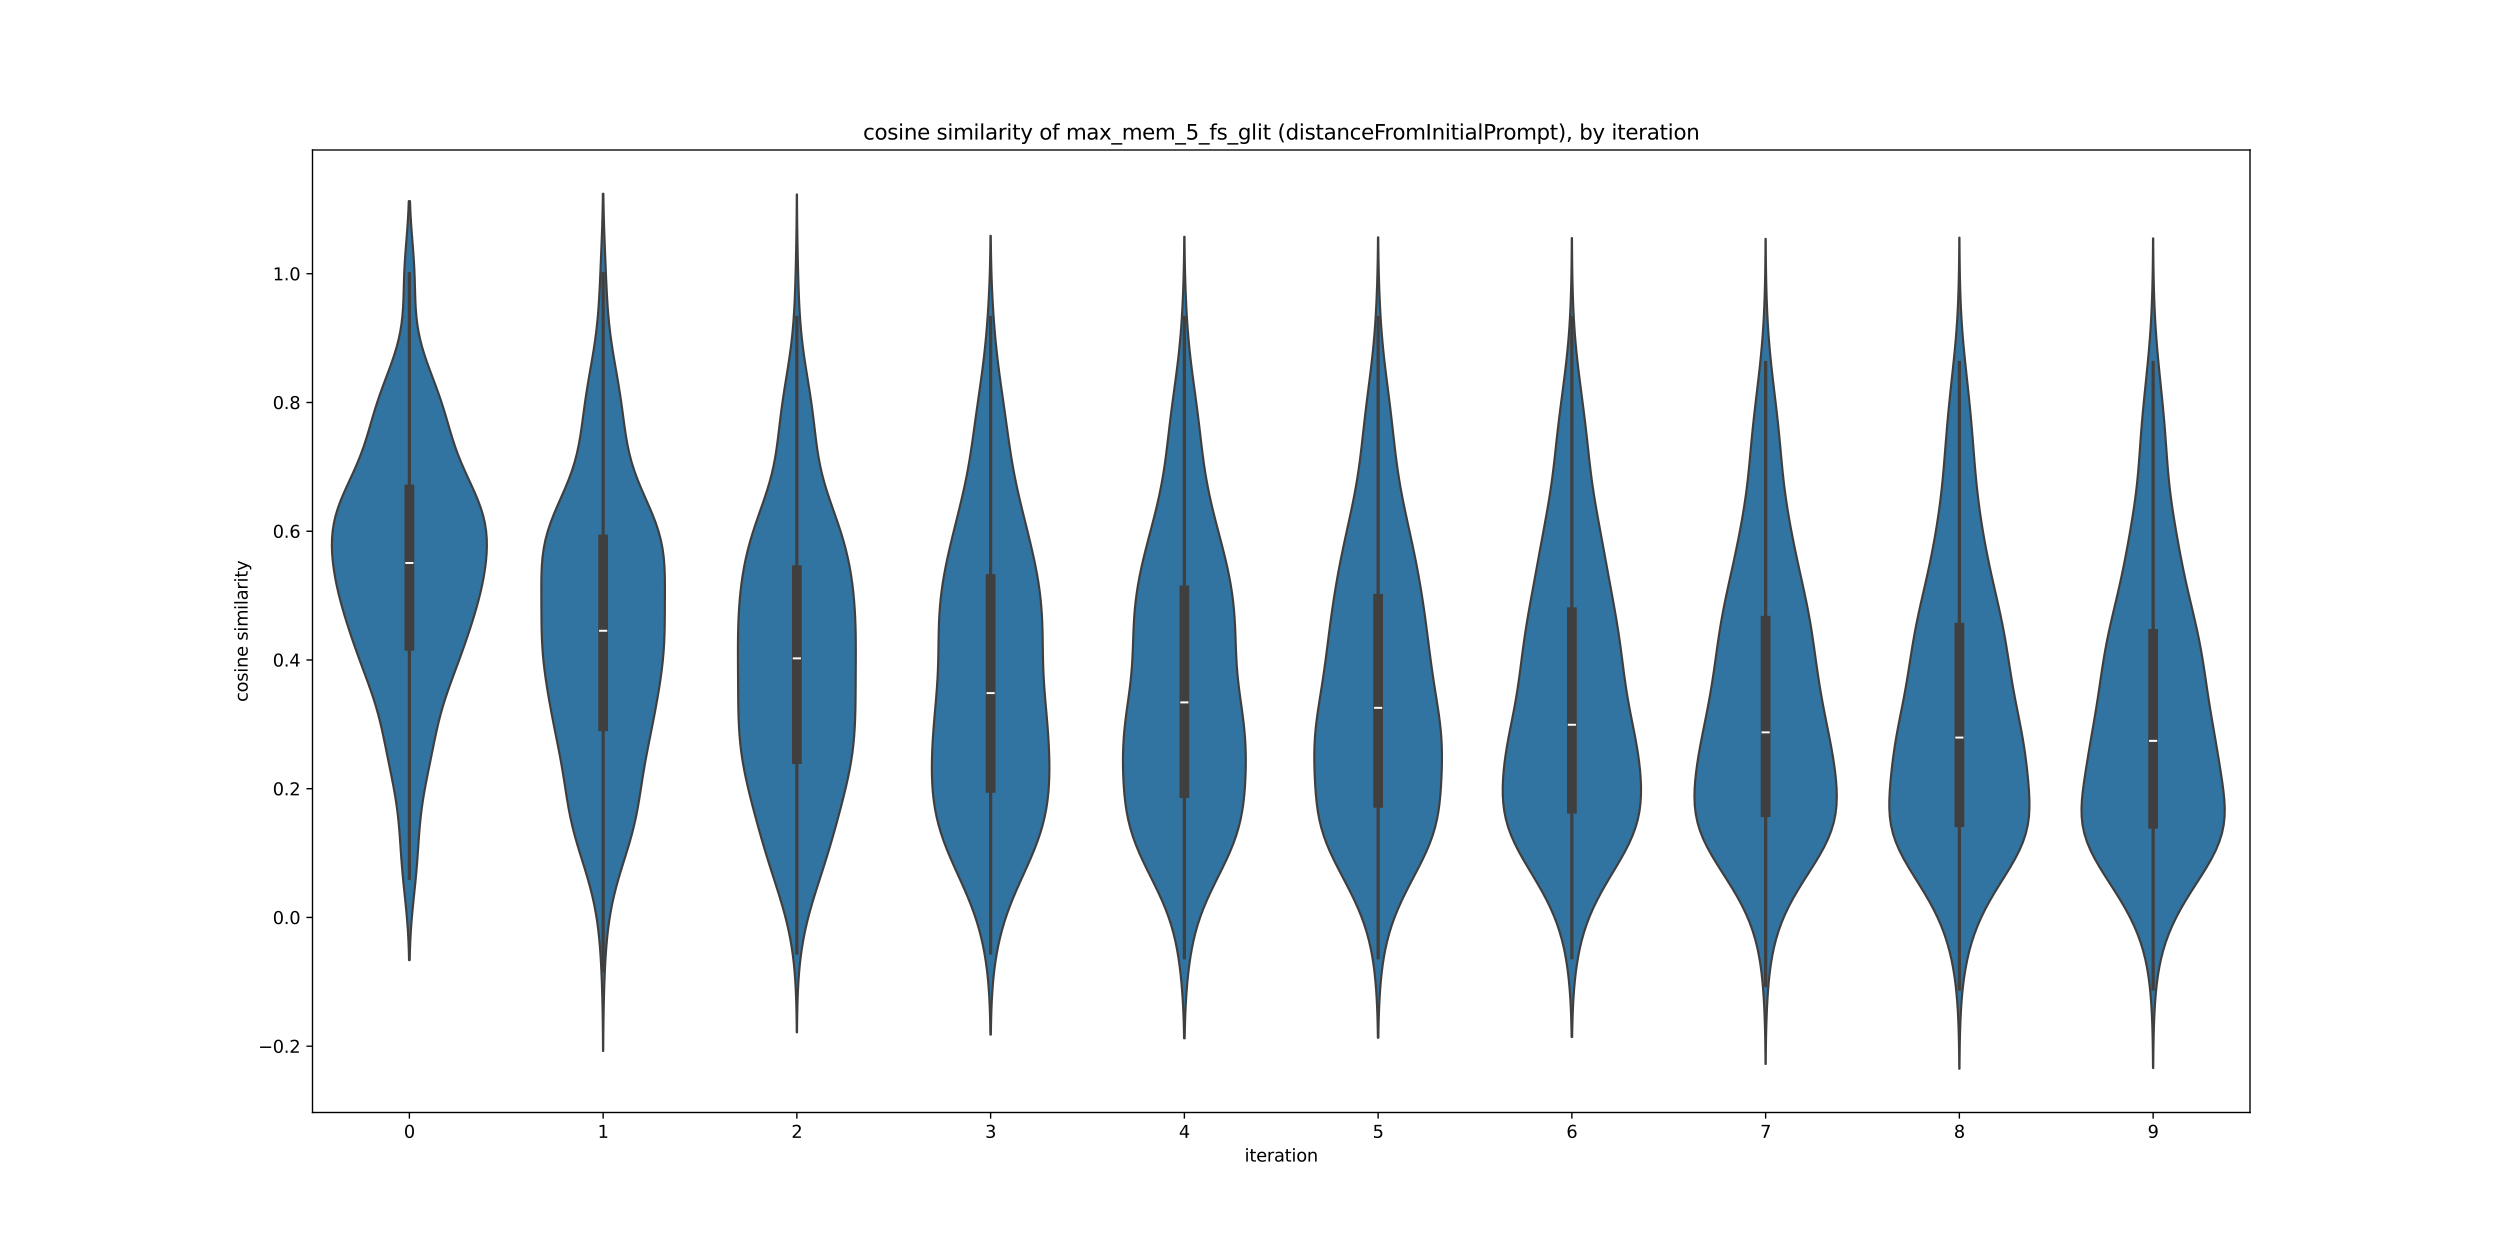 <?xml version="1.0" encoding="utf-8" standalone="no"?>
<!DOCTYPE svg PUBLIC "-//W3C//DTD SVG 1.1//EN"
  "http://www.w3.org/Graphics/SVG/1.1/DTD/svg11.dtd">
<svg xmlns:xlink="http://www.w3.org/1999/xlink" width="1440pt" height="720pt" viewBox="0 0 1440 720" xmlns="http://www.w3.org/2000/svg" version="1.1">
 <defs>
  <style type="text/css">*{stroke-linejoin: round; stroke-linecap: butt}</style>
 </defs>
 <g id="figure_1">
  <g id="patch_1">
   <path d="M 0 720 
L 1440 720 
L 1440 0 
L 0 0 
z
" style="fill: #ffffff"/>
  </g>
  <g id="axes_1">
   <g id="patch_2">
    <path d="M 180 640.8 
L 1296 640.8 
L 1296 86.4 
L 180 86.4 
z
" style="fill: #ffffff"/>
   </g>
   <g id="PolyCollection_1">
    <defs>
     <path id="m6947289137" d="M 235.982 -166.973 
L 235.618 -166.973 
L 235.512 -171.389 
L 235.361 -175.805 
L 235.159 -180.221 
L 234.897 -184.637 
L 234.576 -189.053 
L 234.199 -193.469 
L 233.777 -197.885 
L 233.326 -202.301 
L 232.865 -206.716 
L 232.414 -211.132 
L 231.99 -215.548 
L 231.601 -219.964 
L 231.251 -224.38 
L 230.932 -228.796 
L 230.629 -233.212 
L 230.321 -237.628 
L 229.981 -242.044 
L 229.586 -246.46 
L 229.115 -250.876 
L 228.554 -255.291 
L 227.899 -259.707 
L 227.156 -264.123 
L 226.342 -268.539 
L 225.477 -272.955 
L 224.587 -277.371 
L 223.689 -281.787 
L 222.795 -286.203 
L 221.901 -290.619 
L 220.991 -295.035 
L 220.038 -299.451 
L 219.013 -303.866 
L 217.887 -308.282 
L 216.644 -312.698 
L 215.28 -317.114 
L 213.807 -321.53 
L 212.247 -325.946 
L 210.633 -330.362 
L 208.996 -334.778 
L 207.364 -339.194 
L 205.757 -343.61 
L 204.187 -348.026 
L 202.661 -352.442 
L 201.183 -356.857 
L 199.759 -361.273 
L 198.395 -365.689 
L 197.104 -370.105 
L 195.901 -374.521 
L 194.8 -378.937 
L 193.816 -383.353 
L 192.962 -387.769 
L 192.25 -392.185 
L 191.696 -396.601 
L 191.322 -401.017 
L 191.16 -405.432 
L 191.247 -409.848 
L 191.621 -414.264 
L 192.313 -418.68 
L 193.338 -423.096 
L 194.687 -427.512 
L 196.321 -431.928 
L 198.177 -436.344 
L 200.173 -440.76 
L 202.218 -445.176 
L 204.228 -449.592 
L 206.134 -454.008 
L 207.891 -458.423 
L 209.487 -462.839 
L 210.936 -467.255 
L 212.279 -471.671 
L 213.569 -476.087 
L 214.862 -480.503 
L 216.207 -484.919 
L 217.637 -489.335 
L 219.162 -493.751 
L 220.769 -498.167 
L 222.426 -502.583 
L 224.083 -506.998 
L 225.684 -511.414 
L 227.174 -515.83 
L 228.505 -520.246 
L 229.642 -524.662 
L 230.566 -529.078 
L 231.275 -533.494 
L 231.787 -537.91 
L 232.132 -542.326 
L 232.353 -546.742 
L 232.497 -551.158 
L 232.615 -555.573 
L 232.747 -559.989 
L 232.923 -564.405 
L 233.156 -568.821 
L 233.447 -573.237 
L 233.778 -577.653 
L 234.129 -582.069 
L 234.474 -586.485 
L 234.79 -590.901 
L 235.064 -595.317 
L 235.286 -599.733 
L 235.456 -604.149 
L 236.144 -604.149 
L 236.144 -604.149 
L 236.314 -599.733 
L 236.536 -595.317 
L 236.81 -590.901 
L 237.126 -586.485 
L 237.471 -582.069 
L 237.822 -577.653 
L 238.153 -573.237 
L 238.444 -568.821 
L 238.677 -564.405 
L 238.853 -559.989 
L 238.985 -555.573 
L 239.103 -551.158 
L 239.247 -546.742 
L 239.468 -542.326 
L 239.813 -537.91 
L 240.325 -533.494 
L 241.034 -529.078 
L 241.958 -524.662 
L 243.095 -520.246 
L 244.426 -515.83 
L 245.916 -511.414 
L 247.517 -506.998 
L 249.174 -502.583 
L 250.831 -498.167 
L 252.438 -493.751 
L 253.963 -489.335 
L 255.393 -484.919 
L 256.738 -480.503 
L 258.031 -476.087 
L 259.321 -471.671 
L 260.664 -467.255 
L 262.113 -462.839 
L 263.709 -458.423 
L 265.466 -454.008 
L 267.372 -449.592 
L 269.382 -445.176 
L 271.427 -440.76 
L 273.423 -436.344 
L 275.279 -431.928 
L 276.913 -427.512 
L 278.262 -423.096 
L 279.287 -418.68 
L 279.979 -414.264 
L 280.353 -409.848 
L 280.44 -405.432 
L 280.278 -401.017 
L 279.904 -396.601 
L 279.35 -392.185 
L 278.638 -387.769 
L 277.784 -383.353 
L 276.8 -378.937 
L 275.699 -374.521 
L 274.496 -370.105 
L 273.205 -365.689 
L 271.841 -361.273 
L 270.417 -356.857 
L 268.939 -352.442 
L 267.413 -348.026 
L 265.843 -343.61 
L 264.236 -339.194 
L 262.604 -334.778 
L 260.967 -330.362 
L 259.353 -325.946 
L 257.793 -321.53 
L 256.32 -317.114 
L 254.956 -312.698 
L 253.713 -308.282 
L 252.587 -303.866 
L 251.562 -299.451 
L 250.609 -295.035 
L 249.699 -290.619 
L 248.805 -286.203 
L 247.911 -281.787 
L 247.013 -277.371 
L 246.123 -272.955 
L 245.258 -268.539 
L 244.444 -264.123 
L 243.701 -259.707 
L 243.046 -255.291 
L 242.485 -250.876 
L 242.014 -246.46 
L 241.619 -242.044 
L 241.279 -237.628 
L 240.971 -233.212 
L 240.668 -228.796 
L 240.349 -224.38 
L 239.999 -219.964 
L 239.61 -215.548 
L 239.186 -211.132 
L 238.735 -206.716 
L 238.274 -202.301 
L 237.823 -197.885 
L 237.401 -193.469 
L 237.024 -189.053 
L 236.703 -184.637 
L 236.441 -180.221 
L 236.239 -175.805 
L 236.088 -171.389 
L 235.982 -166.973 
z
" style="stroke: #3f3f3f; stroke-width: 1.25"/>
    </defs>
    <g clip-path="url(#p832e54d270)">
     <use xlink:href="#m6947289137" x="0" y="720" style="fill: #3274a1; stroke: #3f3f3f; stroke-width: 1.25"/>
    </g>
   </g>
   <g id="PolyCollection_2">
    <defs>
     <path id="ma42ab62e4a" d="M 347.451 -114.627 
L 347.349 -114.627 
L 347.32 -119.614 
L 347.28 -124.602 
L 347.225 -129.589 
L 347.154 -134.577 
L 347.064 -139.565 
L 346.953 -144.552 
L 346.817 -149.54 
L 346.654 -154.528 
L 346.456 -159.515 
L 346.218 -164.503 
L 345.927 -169.49 
L 345.57 -174.478 
L 345.13 -179.466 
L 344.588 -184.453 
L 343.925 -189.441 
L 343.122 -194.428 
L 342.166 -199.416 
L 341.052 -204.404 
L 339.786 -209.391 
L 338.389 -214.379 
L 336.892 -219.366 
L 335.341 -224.354 
L 333.789 -229.342 
L 332.289 -234.329 
L 330.89 -239.317 
L 329.625 -244.305 
L 328.509 -249.292 
L 327.535 -254.28 
L 326.672 -259.267 
L 325.878 -264.255 
L 325.106 -269.243 
L 324.313 -274.23 
L 323.471 -279.218 
L 322.571 -284.205 
L 321.618 -289.193 
L 320.632 -294.181 
L 319.636 -299.168 
L 318.651 -304.156 
L 317.692 -309.143 
L 316.77 -314.131 
L 315.893 -319.119 
L 315.068 -324.106 
L 314.309 -329.094 
L 313.635 -334.081 
L 313.065 -339.069 
L 312.613 -344.057 
L 312.284 -349.044 
L 312.07 -354.032 
L 311.947 -359.02 
L 311.884 -364.007 
L 311.85 -368.995 
L 311.825 -373.982 
L 311.806 -378.97 
L 311.812 -383.958 
L 311.886 -388.945 
L 312.089 -393.933 
L 312.489 -398.92 
L 313.154 -403.908 
L 314.135 -408.896 
L 315.458 -413.883 
L 317.108 -418.871 
L 319.035 -423.858 
L 321.155 -428.846 
L 323.36 -433.834 
L 325.534 -438.821 
L 327.576 -443.809 
L 329.407 -448.796 
L 330.981 -453.784 
L 332.293 -458.772 
L 333.365 -463.759 
L 334.245 -468.747 
L 334.994 -473.735 
L 335.673 -478.722 
L 336.338 -483.71 
L 337.031 -488.697 
L 337.774 -493.685 
L 338.575 -498.673 
L 339.422 -503.66 
L 340.291 -508.648 
L 341.152 -513.635 
L 341.973 -518.623 
L 342.724 -523.611 
L 343.388 -528.598 
L 343.953 -533.586 
L 344.423 -538.573 
L 344.807 -543.561 
L 345.123 -548.549 
L 345.389 -553.536 
L 345.624 -558.524 
L 345.842 -563.512 
L 346.052 -568.499 
L 346.258 -573.487 
L 346.458 -578.474 
L 346.647 -583.462 
L 346.819 -588.45 
L 346.968 -593.437 
L 347.092 -598.425 
L 347.189 -603.412 
L 347.262 -608.4 
L 347.538 -608.4 
L 347.538 -608.4 
L 347.611 -603.412 
L 347.708 -598.425 
L 347.832 -593.437 
L 347.981 -588.45 
L 348.153 -583.462 
L 348.342 -578.474 
L 348.542 -573.487 
L 348.748 -568.499 
L 348.958 -563.512 
L 349.176 -558.524 
L 349.411 -553.536 
L 349.677 -548.549 
L 349.993 -543.561 
L 350.377 -538.573 
L 350.847 -533.586 
L 351.412 -528.598 
L 352.076 -523.611 
L 352.827 -518.623 
L 353.648 -513.635 
L 354.509 -508.648 
L 355.378 -503.66 
L 356.225 -498.673 
L 357.026 -493.685 
L 357.769 -488.697 
L 358.462 -483.71 
L 359.127 -478.722 
L 359.806 -473.735 
L 360.555 -468.747 
L 361.435 -463.759 
L 362.507 -458.772 
L 363.819 -453.784 
L 365.393 -448.796 
L 367.224 -443.809 
L 369.266 -438.821 
L 371.44 -433.834 
L 373.645 -428.846 
L 375.765 -423.858 
L 377.692 -418.871 
L 379.342 -413.883 
L 380.665 -408.896 
L 381.646 -403.908 
L 382.311 -398.92 
L 382.711 -393.933 
L 382.914 -388.945 
L 382.988 -383.958 
L 382.994 -378.97 
L 382.975 -373.982 
L 382.95 -368.995 
L 382.916 -364.007 
L 382.853 -359.02 
L 382.73 -354.032 
L 382.516 -349.044 
L 382.187 -344.057 
L 381.735 -339.069 
L 381.165 -334.081 
L 380.491 -329.094 
L 379.732 -324.106 
L 378.907 -319.119 
L 378.03 -314.131 
L 377.108 -309.143 
L 376.149 -304.156 
L 375.164 -299.168 
L 374.168 -294.181 
L 373.182 -289.193 
L 372.229 -284.205 
L 371.329 -279.218 
L 370.487 -274.23 
L 369.694 -269.243 
L 368.922 -264.255 
L 368.128 -259.267 
L 367.265 -254.28 
L 366.291 -249.292 
L 365.175 -244.305 
L 363.91 -239.317 
L 362.511 -234.329 
L 361.011 -229.342 
L 359.459 -224.354 
L 357.908 -219.366 
L 356.411 -214.379 
L 355.014 -209.391 
L 353.748 -204.404 
L 352.634 -199.416 
L 351.678 -194.428 
L 350.875 -189.441 
L 350.212 -184.453 
L 349.67 -179.466 
L 349.23 -174.478 
L 348.873 -169.49 
L 348.582 -164.503 
L 348.344 -159.515 
L 348.146 -154.528 
L 347.983 -149.54 
L 347.847 -144.552 
L 347.736 -139.565 
L 347.646 -134.577 
L 347.575 -129.589 
L 347.52 -124.602 
L 347.48 -119.614 
L 347.451 -114.627 
z
" style="stroke: #3f3f3f; stroke-width: 1.25"/>
    </defs>
    <g clip-path="url(#p832e54d270)">
     <use xlink:href="#ma42ab62e4a" x="0" y="720" style="fill: #3274a1; stroke: #3f3f3f; stroke-width: 1.25"/>
    </g>
   </g>
   <g id="PolyCollection_3">
    <defs>
     <path id="m642aba3b5d" d="M 459.072 -125.38 
L 458.928 -125.38 
L 458.883 -130.255 
L 458.814 -135.13 
L 458.714 -140.005 
L 458.571 -144.88 
L 458.373 -149.755 
L 458.107 -154.63 
L 457.758 -159.504 
L 457.31 -164.379 
L 456.748 -169.254 
L 456.058 -174.129 
L 455.231 -179.004 
L 454.261 -183.879 
L 453.149 -188.754 
L 451.902 -193.628 
L 450.537 -198.503 
L 449.076 -203.378 
L 447.548 -208.253 
L 445.986 -213.128 
L 444.417 -218.003 
L 442.868 -222.878 
L 441.355 -227.753 
L 439.888 -232.627 
L 438.467 -237.502 
L 437.087 -242.377 
L 435.743 -247.252 
L 434.431 -252.127 
L 433.152 -257.002 
L 431.916 -261.877 
L 430.738 -266.751 
L 429.64 -271.626 
L 428.645 -276.501 
L 427.774 -281.376 
L 427.042 -286.251 
L 426.453 -291.126 
L 426.003 -296.001 
L 425.677 -300.876 
L 425.457 -305.75 
L 425.316 -310.625 
L 425.232 -315.5 
L 425.182 -320.375 
L 425.148 -325.25 
L 425.119 -330.125 
L 425.09 -335 
L 425.065 -339.874 
L 425.054 -344.749 
L 425.069 -349.624 
L 425.126 -354.499 
L 425.239 -359.374 
L 425.421 -364.249 
L 425.684 -369.124 
L 426.039 -373.999 
L 426.496 -378.873 
L 427.066 -383.748 
L 427.764 -388.623 
L 428.603 -393.498 
L 429.593 -398.373 
L 430.743 -403.248 
L 432.053 -408.123 
L 433.515 -412.997 
L 435.104 -417.872 
L 436.782 -422.747 
L 438.497 -427.622 
L 440.187 -432.497 
L 441.791 -437.372 
L 443.257 -442.247 
L 444.546 -447.122 
L 445.645 -451.996 
L 446.562 -456.871 
L 447.327 -461.746 
L 447.982 -466.621 
L 448.575 -471.496 
L 449.153 -476.371 
L 449.752 -481.246 
L 450.397 -486.12 
L 451.097 -490.995 
L 451.846 -495.87 
L 452.628 -500.745 
L 453.418 -505.62 
L 454.187 -510.495 
L 454.91 -515.37 
L 455.565 -520.245 
L 456.138 -525.119 
L 456.625 -529.994 
L 457.03 -534.869 
L 457.359 -539.744 
L 457.627 -544.619 
L 457.845 -549.494 
L 458.026 -554.369 
L 458.179 -559.244 
L 458.313 -564.118 
L 458.432 -568.993 
L 458.538 -573.868 
L 458.632 -578.743 
L 458.714 -583.618 
L 458.785 -588.493 
L 458.843 -593.368 
L 458.89 -598.242 
L 458.925 -603.117 
L 458.951 -607.992 
L 459.049 -607.992 
L 459.049 -607.992 
L 459.075 -603.117 
L 459.11 -598.242 
L 459.157 -593.368 
L 459.215 -588.493 
L 459.286 -583.618 
L 459.368 -578.743 
L 459.462 -573.868 
L 459.568 -568.993 
L 459.687 -564.118 
L 459.821 -559.244 
L 459.974 -554.369 
L 460.155 -549.494 
L 460.373 -544.619 
L 460.641 -539.744 
L 460.97 -534.869 
L 461.375 -529.994 
L 461.862 -525.119 
L 462.435 -520.245 
L 463.09 -515.37 
L 463.813 -510.495 
L 464.582 -505.62 
L 465.372 -500.745 
L 466.154 -495.87 
L 466.903 -490.995 
L 467.603 -486.12 
L 468.248 -481.246 
L 468.847 -476.371 
L 469.425 -471.496 
L 470.018 -466.621 
L 470.673 -461.746 
L 471.438 -456.871 
L 472.355 -451.996 
L 473.454 -447.122 
L 474.743 -442.247 
L 476.209 -437.372 
L 477.813 -432.497 
L 479.503 -427.622 
L 481.218 -422.747 
L 482.896 -417.872 
L 484.485 -412.997 
L 485.947 -408.123 
L 487.257 -403.248 
L 488.407 -398.373 
L 489.397 -393.498 
L 490.236 -388.623 
L 490.934 -383.748 
L 491.504 -378.873 
L 491.961 -373.999 
L 492.316 -369.124 
L 492.579 -364.249 
L 492.761 -359.374 
L 492.874 -354.499 
L 492.931 -349.624 
L 492.946 -344.749 
L 492.935 -339.874 
L 492.91 -335 
L 492.881 -330.125 
L 492.852 -325.25 
L 492.818 -320.375 
L 492.768 -315.5 
L 492.684 -310.625 
L 492.543 -305.75 
L 492.323 -300.876 
L 491.997 -296.001 
L 491.547 -291.126 
L 490.958 -286.251 
L 490.226 -281.376 
L 489.355 -276.501 
L 488.36 -271.626 
L 487.262 -266.751 
L 486.084 -261.877 
L 484.848 -257.002 
L 483.569 -252.127 
L 482.257 -247.252 
L 480.913 -242.377 
L 479.533 -237.502 
L 478.112 -232.627 
L 476.645 -227.753 
L 475.132 -222.878 
L 473.583 -218.003 
L 472.014 -213.128 
L 470.452 -208.253 
L 468.924 -203.378 
L 467.463 -198.503 
L 466.098 -193.628 
L 464.851 -188.754 
L 463.739 -183.879 
L 462.769 -179.004 
L 461.942 -174.129 
L 461.252 -169.254 
L 460.69 -164.379 
L 460.242 -159.504 
L 459.893 -154.63 
L 459.627 -149.755 
L 459.429 -144.88 
L 459.286 -140.005 
L 459.186 -135.13 
L 459.117 -130.255 
L 459.072 -125.38 
z
" style="stroke: #3f3f3f; stroke-width: 1.25"/>
    </defs>
    <g clip-path="url(#p832e54d270)">
     <use xlink:href="#m642aba3b5d" x="0" y="720" style="fill: #3274a1; stroke: #3f3f3f; stroke-width: 1.25"/>
    </g>
   </g>
   <g id="PolyCollection_4">
    <defs>
     <path id="m8cca226ae2" d="M 570.727 -124.069 
L 570.473 -124.069 
L 570.403 -128.716 
L 570.302 -133.364 
L 570.161 -138.011 
L 569.97 -142.658 
L 569.719 -147.306 
L 569.394 -151.953 
L 568.984 -156.6 
L 568.476 -161.247 
L 567.856 -165.895 
L 567.11 -170.542 
L 566.225 -175.189 
L 565.188 -179.837 
L 563.987 -184.484 
L 562.616 -189.131 
L 561.072 -193.778 
L 559.363 -198.426 
L 557.504 -203.073 
L 555.523 -207.72 
L 553.455 -212.368 
L 551.347 -217.015 
L 549.25 -221.662 
L 547.215 -226.309 
L 545.293 -230.957 
L 543.528 -235.604 
L 541.955 -240.251 
L 540.594 -244.899 
L 539.458 -249.546 
L 538.544 -254.193 
L 537.843 -258.84 
L 537.335 -263.488 
L 536.999 -268.135 
L 536.811 -272.782 
L 536.749 -277.429 
L 536.792 -282.077 
L 536.926 -286.724 
L 537.136 -291.371 
L 537.413 -296.019 
L 537.745 -300.666 
L 538.119 -305.313 
L 538.52 -309.96 
L 538.927 -314.608 
L 539.319 -319.255 
L 539.672 -323.902 
L 539.969 -328.55 
L 540.201 -333.197 
L 540.366 -337.844 
L 540.476 -342.491 
L 540.551 -347.139 
L 540.62 -351.786 
L 540.711 -356.433 
L 540.856 -361.081 
L 541.078 -365.728 
L 541.399 -370.375 
L 541.831 -375.022 
L 542.381 -379.67 
L 543.047 -384.317 
L 543.825 -388.964 
L 544.702 -393.612 
L 545.665 -398.259 
L 546.698 -402.906 
L 547.784 -407.553 
L 548.909 -412.201 
L 550.057 -416.848 
L 551.213 -421.495 
L 552.362 -426.143 
L 553.487 -430.79 
L 554.571 -435.437 
L 555.6 -440.084 
L 556.562 -444.732 
L 557.451 -449.379 
L 558.268 -454.026 
L 559.021 -458.674 
L 559.723 -463.321 
L 560.391 -467.968 
L 561.041 -472.615 
L 561.687 -477.263 
L 562.338 -481.91 
L 562.997 -486.557 
L 563.661 -491.205 
L 564.324 -495.852 
L 564.976 -500.499 
L 565.605 -505.146 
L 566.203 -509.794 
L 566.761 -514.441 
L 567.275 -519.088 
L 567.744 -523.736 
L 568.167 -528.383 
L 568.548 -533.03 
L 568.889 -537.677 
L 569.193 -542.325 
L 569.462 -546.972 
L 569.697 -551.619 
L 569.899 -556.266 
L 570.068 -560.914 
L 570.208 -565.561 
L 570.318 -570.208 
L 570.404 -574.856 
L 570.468 -579.503 
L 570.514 -584.15 
L 570.686 -584.15 
L 570.686 -584.15 
L 570.732 -579.503 
L 570.796 -574.856 
L 570.882 -570.208 
L 570.992 -565.561 
L 571.132 -560.914 
L 571.301 -556.266 
L 571.503 -551.619 
L 571.738 -546.972 
L 572.007 -542.325 
L 572.311 -537.677 
L 572.652 -533.03 
L 573.033 -528.383 
L 573.456 -523.736 
L 573.925 -519.088 
L 574.439 -514.441 
L 574.997 -509.794 
L 575.595 -505.146 
L 576.224 -500.499 
L 576.876 -495.852 
L 577.539 -491.205 
L 578.203 -486.557 
L 578.862 -481.91 
L 579.513 -477.263 
L 580.159 -472.615 
L 580.809 -467.968 
L 581.477 -463.321 
L 582.179 -458.674 
L 582.932 -454.026 
L 583.749 -449.379 
L 584.638 -444.732 
L 585.6 -440.084 
L 586.629 -435.437 
L 587.713 -430.79 
L 588.838 -426.143 
L 589.987 -421.495 
L 591.143 -416.848 
L 592.291 -412.201 
L 593.416 -407.553 
L 594.502 -402.906 
L 595.535 -398.259 
L 596.498 -393.612 
L 597.375 -388.964 
L 598.153 -384.317 
L 598.819 -379.67 
L 599.369 -375.022 
L 599.801 -370.375 
L 600.122 -365.728 
L 600.344 -361.081 
L 600.489 -356.433 
L 600.58 -351.786 
L 600.649 -347.139 
L 600.724 -342.491 
L 600.834 -337.844 
L 600.999 -333.197 
L 601.231 -328.55 
L 601.528 -323.902 
L 601.881 -319.255 
L 602.273 -314.608 
L 602.68 -309.96 
L 603.081 -305.313 
L 603.455 -300.666 
L 603.787 -296.019 
L 604.064 -291.371 
L 604.274 -286.724 
L 604.408 -282.077 
L 604.451 -277.429 
L 604.389 -272.782 
L 604.201 -268.135 
L 603.865 -263.488 
L 603.357 -258.84 
L 602.656 -254.193 
L 601.742 -249.546 
L 600.606 -244.899 
L 599.245 -240.251 
L 597.672 -235.604 
L 595.907 -230.957 
L 593.985 -226.309 
L 591.95 -221.662 
L 589.853 -217.015 
L 587.745 -212.368 
L 585.677 -207.72 
L 583.696 -203.073 
L 581.837 -198.426 
L 580.128 -193.778 
L 578.584 -189.131 
L 577.213 -184.484 
L 576.012 -179.837 
L 574.975 -175.189 
L 574.09 -170.542 
L 573.344 -165.895 
L 572.724 -161.247 
L 572.216 -156.6 
L 571.806 -151.953 
L 571.481 -147.306 
L 571.23 -142.658 
L 571.039 -138.011 
L 570.898 -133.364 
L 570.797 -128.716 
L 570.727 -124.069 
z
" style="stroke: #3f3f3f; stroke-width: 1.25"/>
    </defs>
    <g clip-path="url(#p832e54d270)">
     <use xlink:href="#m8cca226ae2" x="0" y="720" style="fill: #3274a1; stroke: #3f3f3f; stroke-width: 1.25"/>
    </g>
   </g>
   <g id="PolyCollection_5">
    <defs>
     <path id="m9ce873c4b3" d="M 682.368 -121.937 
L 682.032 -121.937 
L 681.943 -126.601 
L 681.82 -131.264 
L 681.656 -135.927 
L 681.444 -140.59 
L 681.176 -145.254 
L 680.848 -149.917 
L 680.452 -154.58 
L 679.98 -159.243 
L 679.418 -163.907 
L 678.75 -168.57 
L 677.955 -173.233 
L 677.009 -177.897 
L 675.886 -182.56 
L 674.565 -187.223 
L 673.031 -191.886 
L 671.282 -196.55 
L 669.332 -201.213 
L 667.21 -205.876 
L 664.962 -210.539 
L 662.648 -215.203 
L 660.335 -219.866 
L 658.094 -224.529 
L 655.992 -229.192 
L 654.085 -233.856 
L 652.415 -238.519 
L 651.002 -243.182 
L 649.849 -247.846 
L 648.938 -252.509 
L 648.24 -257.172 
L 647.718 -261.835 
L 647.338 -266.499 
L 647.071 -271.162 
L 646.902 -275.825 
L 646.826 -280.488 
L 646.851 -285.152 
L 646.985 -289.815 
L 647.24 -294.478 
L 647.616 -299.141 
L 648.105 -303.805 
L 648.684 -308.468 
L 649.321 -313.131 
L 649.974 -317.795 
L 650.601 -322.458 
L 651.164 -327.121 
L 651.637 -331.784 
L 652.01 -336.448 
L 652.289 -341.111 
L 652.495 -345.774 
L 652.661 -350.437 
L 652.826 -355.101 
L 653.027 -359.764 
L 653.299 -364.427 
L 653.667 -369.091 
L 654.148 -373.754 
L 654.753 -378.417 
L 655.483 -383.08 
L 656.333 -387.744 
L 657.294 -392.407 
L 658.351 -397.07 
L 659.484 -401.733 
L 660.672 -406.397 
L 661.891 -411.06 
L 663.118 -415.723 
L 664.33 -420.386 
L 665.504 -425.05 
L 666.622 -429.713 
L 667.666 -434.376 
L 668.626 -439.04 
L 669.496 -443.703 
L 670.277 -448.366 
L 670.976 -453.029 
L 671.609 -457.693 
L 672.193 -462.356 
L 672.749 -467.019 
L 673.296 -471.682 
L 673.851 -476.346 
L 674.425 -481.009 
L 675.022 -485.672 
L 675.64 -490.335 
L 676.271 -494.999 
L 676.905 -499.662 
L 677.527 -504.325 
L 678.123 -508.989 
L 678.682 -513.652 
L 679.194 -518.315 
L 679.656 -522.978 
L 680.064 -527.642 
L 680.422 -532.305 
L 680.733 -536.968 
L 681.003 -541.631 
L 681.235 -546.295 
L 681.435 -550.958 
L 681.604 -555.621 
L 681.746 -560.284 
L 681.863 -564.948 
L 681.957 -569.611 
L 682.03 -574.274 
L 682.084 -578.938 
L 682.124 -583.601 
L 682.276 -583.601 
L 682.276 -583.601 
L 682.316 -578.938 
L 682.37 -574.274 
L 682.443 -569.611 
L 682.537 -564.948 
L 682.654 -560.284 
L 682.796 -555.621 
L 682.965 -550.958 
L 683.165 -546.295 
L 683.397 -541.631 
L 683.667 -536.968 
L 683.978 -532.305 
L 684.336 -527.642 
L 684.744 -522.978 
L 685.206 -518.315 
L 685.718 -513.652 
L 686.277 -508.989 
L 686.873 -504.325 
L 687.495 -499.662 
L 688.129 -494.999 
L 688.76 -490.335 
L 689.378 -485.672 
L 689.975 -481.009 
L 690.549 -476.346 
L 691.104 -471.682 
L 691.651 -467.019 
L 692.207 -462.356 
L 692.791 -457.693 
L 693.424 -453.029 
L 694.123 -448.366 
L 694.904 -443.703 
L 695.774 -439.04 
L 696.734 -434.376 
L 697.778 -429.713 
L 698.896 -425.05 
L 700.07 -420.386 
L 701.282 -415.723 
L 702.509 -411.06 
L 703.728 -406.397 
L 704.916 -401.733 
L 706.049 -397.07 
L 707.106 -392.407 
L 708.067 -387.744 
L 708.917 -383.08 
L 709.647 -378.417 
L 710.252 -373.754 
L 710.733 -369.091 
L 711.101 -364.427 
L 711.373 -359.764 
L 711.574 -355.101 
L 711.739 -350.437 
L 711.905 -345.774 
L 712.111 -341.111 
L 712.39 -336.448 
L 712.763 -331.784 
L 713.236 -327.121 
L 713.799 -322.458 
L 714.426 -317.795 
L 715.079 -313.131 
L 715.716 -308.468 
L 716.295 -303.805 
L 716.784 -299.141 
L 717.16 -294.478 
L 717.415 -289.815 
L 717.549 -285.152 
L 717.574 -280.488 
L 717.498 -275.825 
L 717.329 -271.162 
L 717.062 -266.499 
L 716.682 -261.835 
L 716.16 -257.172 
L 715.462 -252.509 
L 714.551 -247.846 
L 713.398 -243.182 
L 711.985 -238.519 
L 710.315 -233.856 
L 708.408 -229.192 
L 706.306 -224.529 
L 704.065 -219.866 
L 701.752 -215.203 
L 699.438 -210.539 
L 697.19 -205.876 
L 695.068 -201.213 
L 693.118 -196.55 
L 691.369 -191.886 
L 689.835 -187.223 
L 688.514 -182.56 
L 687.391 -177.897 
L 686.445 -173.233 
L 685.65 -168.57 
L 684.982 -163.907 
L 684.42 -159.243 
L 683.948 -154.58 
L 683.552 -149.917 
L 683.224 -145.254 
L 682.956 -140.59 
L 682.744 -135.927 
L 682.58 -131.264 
L 682.457 -126.601 
L 682.368 -121.937 
z
" style="stroke: #3f3f3f; stroke-width: 1.25"/>
    </defs>
    <g clip-path="url(#p832e54d270)">
     <use xlink:href="#m9ce873c4b3" x="0" y="720" style="fill: #3274a1; stroke: #3f3f3f; stroke-width: 1.25"/>
    </g>
   </g>
   <g id="PolyCollection_6">
    <defs>
     <path id="m9512fe89ce" d="M 793.933 -122.261 
L 793.667 -122.261 
L 793.595 -126.918 
L 793.493 -131.575 
L 793.354 -136.231 
L 793.169 -140.888 
L 792.93 -145.545 
L 792.625 -150.202 
L 792.242 -154.858 
L 791.766 -159.515 
L 791.179 -164.172 
L 790.46 -168.829 
L 789.585 -173.485 
L 788.531 -178.142 
L 787.278 -182.799 
L 785.81 -187.455 
L 784.123 -192.112 
L 782.22 -196.769 
L 780.122 -201.426 
L 777.86 -206.082 
L 775.481 -210.739 
L 773.044 -215.396 
L 770.618 -220.052 
L 768.276 -224.709 
L 766.092 -229.366 
L 764.128 -234.023 
L 762.432 -238.679 
L 761.028 -243.336 
L 759.914 -247.993 
L 759.064 -252.65 
L 758.433 -257.306 
L 757.97 -261.963 
L 757.625 -266.62 
L 757.366 -271.276 
L 757.177 -275.933 
L 757.062 -280.59 
L 757.04 -285.247 
L 757.133 -289.903 
L 757.36 -294.56 
L 757.727 -299.217 
L 758.226 -303.873 
L 758.836 -308.53 
L 759.523 -313.187 
L 760.254 -317.844 
L 760.995 -322.5 
L 761.721 -327.157 
L 762.417 -331.814 
L 763.078 -336.471 
L 763.706 -341.127 
L 764.311 -345.784 
L 764.905 -350.441 
L 765.501 -355.097 
L 766.108 -359.754 
L 766.735 -364.411 
L 767.39 -369.068 
L 768.079 -373.724 
L 768.804 -378.381 
L 769.571 -383.038 
L 770.383 -387.694 
L 771.239 -392.351 
L 772.14 -397.008 
L 773.082 -401.665 
L 774.059 -406.321 
L 775.062 -410.978 
L 776.079 -415.635 
L 777.096 -420.292 
L 778.098 -424.948 
L 779.068 -429.605 
L 779.991 -434.262 
L 780.855 -438.918 
L 781.652 -443.575 
L 782.379 -448.232 
L 783.039 -452.889 
L 783.643 -457.545 
L 784.203 -462.202 
L 784.735 -466.859 
L 785.257 -471.515 
L 785.781 -476.172 
L 786.319 -480.829 
L 786.875 -485.486 
L 787.451 -490.142 
L 788.04 -494.799 
L 788.634 -499.456 
L 789.221 -504.113 
L 789.788 -508.769 
L 790.324 -513.426 
L 790.82 -518.083 
L 791.269 -522.739 
L 791.669 -527.396 
L 792.022 -532.053 
L 792.33 -536.71 
L 792.598 -541.366 
L 792.83 -546.023 
L 793.03 -550.68 
L 793.2 -555.337 
L 793.343 -559.993 
L 793.461 -564.65 
L 793.555 -569.307 
L 793.629 -573.963 
L 793.684 -578.62 
L 793.724 -583.277 
L 793.876 -583.277 
L 793.876 -583.277 
L 793.916 -578.62 
L 793.971 -573.963 
L 794.045 -569.307 
L 794.139 -564.65 
L 794.257 -559.993 
L 794.4 -555.337 
L 794.57 -550.68 
L 794.77 -546.023 
L 795.002 -541.366 
L 795.27 -536.71 
L 795.578 -532.053 
L 795.931 -527.396 
L 796.331 -522.739 
L 796.78 -518.083 
L 797.276 -513.426 
L 797.812 -508.769 
L 798.379 -504.113 
L 798.966 -499.456 
L 799.56 -494.799 
L 800.149 -490.142 
L 800.725 -485.486 
L 801.281 -480.829 
L 801.819 -476.172 
L 802.343 -471.515 
L 802.865 -466.859 
L 803.397 -462.202 
L 803.957 -457.545 
L 804.561 -452.889 
L 805.221 -448.232 
L 805.948 -443.575 
L 806.745 -438.918 
L 807.609 -434.262 
L 808.532 -429.605 
L 809.502 -424.948 
L 810.504 -420.292 
L 811.521 -415.635 
L 812.538 -410.978 
L 813.541 -406.321 
L 814.518 -401.665 
L 815.46 -397.008 
L 816.361 -392.351 
L 817.217 -387.694 
L 818.029 -383.038 
L 818.796 -378.381 
L 819.521 -373.724 
L 820.21 -369.068 
L 820.865 -364.411 
L 821.492 -359.754 
L 822.099 -355.097 
L 822.695 -350.441 
L 823.289 -345.784 
L 823.894 -341.127 
L 824.522 -336.471 
L 825.183 -331.814 
L 825.879 -327.157 
L 826.605 -322.5 
L 827.346 -317.844 
L 828.077 -313.187 
L 828.764 -308.53 
L 829.374 -303.873 
L 829.873 -299.217 
L 830.24 -294.56 
L 830.467 -289.903 
L 830.56 -285.247 
L 830.538 -280.59 
L 830.423 -275.933 
L 830.234 -271.276 
L 829.975 -266.62 
L 829.63 -261.963 
L 829.167 -257.306 
L 828.536 -252.65 
L 827.686 -247.993 
L 826.572 -243.336 
L 825.168 -238.679 
L 823.472 -234.023 
L 821.508 -229.366 
L 819.324 -224.709 
L 816.982 -220.052 
L 814.556 -215.396 
L 812.119 -210.739 
L 809.74 -206.082 
L 807.478 -201.426 
L 805.38 -196.769 
L 803.477 -192.112 
L 801.79 -187.455 
L 800.322 -182.799 
L 799.069 -178.142 
L 798.015 -173.485 
L 797.14 -168.829 
L 796.421 -164.172 
L 795.834 -159.515 
L 795.358 -154.858 
L 794.975 -150.202 
L 794.67 -145.545 
L 794.431 -140.888 
L 794.246 -136.231 
L 794.107 -131.575 
L 794.005 -126.918 
L 793.933 -122.261 
z
" style="stroke: #3f3f3f; stroke-width: 1.25"/>
    </defs>
    <g clip-path="url(#p832e54d270)">
     <use xlink:href="#m9512fe89ce" x="0" y="720" style="fill: #3274a1; stroke: #3f3f3f; stroke-width: 1.25"/>
    </g>
   </g>
   <g id="PolyCollection_7">
    <defs>
     <path id="m814b9afee8" d="M 905.545 -122.692 
L 905.255 -122.692 
L 905.175 -127.34 
L 905.06 -131.988 
L 904.904 -136.636 
L 904.696 -141.284 
L 904.427 -145.932 
L 904.086 -150.58 
L 903.662 -155.228 
L 903.14 -159.876 
L 902.505 -164.524 
L 901.734 -169.172 
L 900.807 -173.82 
L 899.697 -178.468 
L 898.38 -183.116 
L 896.837 -187.764 
L 895.052 -192.412 
L 893.022 -197.06 
L 890.758 -201.708 
L 888.283 -206.356 
L 885.64 -211.004 
L 882.888 -215.652 
L 880.102 -220.3 
L 877.368 -224.948 
L 874.778 -229.596 
L 872.421 -234.245 
L 870.371 -238.893 
L 868.682 -243.541 
L 867.377 -248.189 
L 866.451 -252.837 
L 865.874 -257.485 
L 865.599 -262.133 
L 865.577 -266.781 
L 865.761 -271.429 
L 866.116 -276.077 
L 866.617 -280.725 
L 867.246 -285.373 
L 867.986 -290.021 
L 868.816 -294.669 
L 869.709 -299.317 
L 870.632 -303.965 
L 871.55 -308.613 
L 872.433 -313.261 
L 873.258 -317.909 
L 874.017 -322.557 
L 874.71 -327.205 
L 875.351 -331.853 
L 875.959 -336.501 
L 876.557 -341.149 
L 877.167 -345.797 
L 877.806 -350.445 
L 878.485 -355.093 
L 879.21 -359.741 
L 879.979 -364.389 
L 880.784 -369.037 
L 881.615 -373.685 
L 882.463 -378.333 
L 883.318 -382.981 
L 884.173 -387.629 
L 885.025 -392.277 
L 885.875 -396.925 
L 886.725 -401.573 
L 887.576 -406.221 
L 888.431 -410.869 
L 889.287 -415.517 
L 890.138 -420.165 
L 890.973 -424.813 
L 891.781 -429.461 
L 892.547 -434.109 
L 893.263 -438.757 
L 893.921 -443.405 
L 894.525 -448.054 
L 895.083 -452.702 
L 895.608 -457.35 
L 896.117 -461.998 
L 896.626 -466.646 
L 897.147 -471.294 
L 897.688 -475.942 
L 898.252 -480.59 
L 898.838 -485.238 
L 899.439 -489.886 
L 900.046 -494.534 
L 900.649 -499.182 
L 901.238 -503.83 
L 901.802 -508.478 
L 902.332 -513.126 
L 902.819 -517.774 
L 903.257 -522.422 
L 903.644 -527.07 
L 903.979 -531.718 
L 904.263 -536.366 
L 904.501 -541.014 
L 904.697 -545.662 
L 904.857 -550.31 
L 904.987 -554.958 
L 905.091 -559.606 
L 905.174 -564.254 
L 905.238 -568.902 
L 905.287 -573.55 
L 905.323 -578.198 
L 905.35 -582.846 
L 905.45 -582.846 
L 905.45 -582.846 
L 905.477 -578.198 
L 905.513 -573.55 
L 905.562 -568.902 
L 905.626 -564.254 
L 905.709 -559.606 
L 905.813 -554.958 
L 905.943 -550.31 
L 906.103 -545.662 
L 906.299 -541.014 
L 906.537 -536.366 
L 906.821 -531.718 
L 907.156 -527.07 
L 907.543 -522.422 
L 907.981 -517.774 
L 908.468 -513.126 
L 908.998 -508.478 
L 909.562 -503.83 
L 910.151 -499.182 
L 910.754 -494.534 
L 911.361 -489.886 
L 911.962 -485.238 
L 912.548 -480.59 
L 913.112 -475.942 
L 913.653 -471.294 
L 914.174 -466.646 
L 914.683 -461.998 
L 915.192 -457.35 
L 915.717 -452.702 
L 916.275 -448.054 
L 916.879 -443.405 
L 917.537 -438.757 
L 918.253 -434.109 
L 919.019 -429.461 
L 919.827 -424.813 
L 920.662 -420.165 
L 921.513 -415.517 
L 922.369 -410.869 
L 923.224 -406.221 
L 924.075 -401.573 
L 924.925 -396.925 
L 925.775 -392.277 
L 926.627 -387.629 
L 927.482 -382.981 
L 928.337 -378.333 
L 929.185 -373.685 
L 930.016 -369.037 
L 930.821 -364.389 
L 931.59 -359.741 
L 932.315 -355.093 
L 932.994 -350.445 
L 933.633 -345.797 
L 934.243 -341.149 
L 934.841 -336.501 
L 935.449 -331.853 
L 936.09 -327.205 
L 936.783 -322.557 
L 937.542 -317.909 
L 938.367 -313.261 
L 939.25 -308.613 
L 940.168 -303.965 
L 941.091 -299.317 
L 941.984 -294.669 
L 942.814 -290.021 
L 943.554 -285.373 
L 944.183 -280.725 
L 944.684 -276.077 
L 945.039 -271.429 
L 945.223 -266.781 
L 945.201 -262.133 
L 944.926 -257.485 
L 944.349 -252.837 
L 943.423 -248.189 
L 942.118 -243.541 
L 940.429 -238.893 
L 938.379 -234.245 
L 936.022 -229.596 
L 933.432 -224.948 
L 930.698 -220.3 
L 927.912 -215.652 
L 925.16 -211.004 
L 922.517 -206.356 
L 920.042 -201.708 
L 917.778 -197.06 
L 915.748 -192.412 
L 913.963 -187.764 
L 912.42 -183.116 
L 911.103 -178.468 
L 909.993 -173.82 
L 909.066 -169.172 
L 908.295 -164.524 
L 907.66 -159.876 
L 907.138 -155.228 
L 906.714 -150.58 
L 906.373 -145.932 
L 906.104 -141.284 
L 905.896 -136.636 
L 905.74 -131.988 
L 905.625 -127.34 
L 905.545 -122.692 
z
" style="stroke: #3f3f3f; stroke-width: 1.25"/>
    </defs>
    <g clip-path="url(#p832e54d270)">
     <use xlink:href="#m814b9afee8" x="0" y="720" style="fill: #3274a1; stroke: #3f3f3f; stroke-width: 1.25"/>
    </g>
   </g>
   <g id="PolyCollection_8">
    <defs>
     <path id="m2ab94d2299" d="M 1017.063 -107.165 
L 1016.937 -107.165 
L 1016.9 -111.965 
L 1016.846 -116.766 
L 1016.772 -121.566 
L 1016.671 -126.366 
L 1016.538 -131.167 
L 1016.367 -135.967 
L 1016.151 -140.767 
L 1015.88 -145.568 
L 1015.542 -150.368 
L 1015.123 -155.169 
L 1014.602 -159.969 
L 1013.954 -164.769 
L 1013.149 -169.57 
L 1012.156 -174.37 
L 1010.94 -179.171 
L 1009.472 -183.971 
L 1007.729 -188.771 
L 1005.697 -193.572 
L 1003.379 -198.372 
L 1000.794 -203.173 
L 997.982 -207.973 
L 995.005 -212.773 
L 991.947 -217.574 
L 988.911 -222.374 
L 986.008 -227.174 
L 983.353 -231.975 
L 981.045 -236.775 
L 979.157 -241.576 
L 977.727 -246.376 
L 976.753 -251.176 
L 976.199 -255.977 
L 976.007 -260.777 
L 976.108 -265.578 
L 976.439 -270.378 
L 976.946 -275.178 
L 977.591 -279.979 
L 978.345 -284.779 
L 979.187 -289.58 
L 980.093 -294.38 
L 981.041 -299.18 
L 982.004 -303.981 
L 982.957 -308.781 
L 983.88 -313.582 
L 984.758 -318.382 
L 985.584 -323.182 
L 986.357 -327.983 
L 987.084 -332.783 
L 987.775 -337.583 
L 988.448 -342.384 
L 989.12 -347.184 
L 989.814 -351.985 
L 990.549 -356.785 
L 991.34 -361.585 
L 992.197 -366.386 
L 993.12 -371.186 
L 994.101 -375.987 
L 995.127 -380.787 
L 996.18 -385.587 
L 997.24 -390.388 
L 998.292 -395.188 
L 999.324 -399.989 
L 1000.327 -404.789 
L 1001.295 -409.589 
L 1002.225 -414.39 
L 1003.11 -419.19 
L 1003.944 -423.99 
L 1004.72 -428.791 
L 1005.431 -433.591 
L 1006.076 -438.392 
L 1006.654 -443.192 
L 1007.175 -447.992 
L 1007.65 -452.793 
L 1008.099 -457.593 
L 1008.538 -462.394 
L 1008.987 -467.194 
L 1009.457 -471.994 
L 1009.957 -476.795 
L 1010.485 -481.595 
L 1011.038 -486.396 
L 1011.606 -491.196 
L 1012.179 -495.996 
L 1012.746 -500.797 
L 1013.296 -505.597 
L 1013.818 -510.397 
L 1014.305 -515.198 
L 1014.75 -519.998 
L 1015.147 -524.799 
L 1015.494 -529.599 
L 1015.792 -534.399 
L 1016.043 -539.2 
L 1016.252 -544 
L 1016.423 -548.801 
L 1016.562 -553.601 
L 1016.674 -558.401 
L 1016.762 -563.202 
L 1016.831 -568.002 
L 1016.883 -572.803 
L 1016.922 -577.603 
L 1016.95 -582.403 
L 1017.05 -582.403 
L 1017.05 -582.403 
L 1017.078 -577.603 
L 1017.117 -572.803 
L 1017.169 -568.002 
L 1017.238 -563.202 
L 1017.326 -558.401 
L 1017.438 -553.601 
L 1017.577 -548.801 
L 1017.748 -544 
L 1017.957 -539.2 
L 1018.208 -534.399 
L 1018.506 -529.599 
L 1018.853 -524.799 
L 1019.25 -519.998 
L 1019.695 -515.198 
L 1020.182 -510.397 
L 1020.704 -505.597 
L 1021.254 -500.797 
L 1021.821 -495.996 
L 1022.394 -491.196 
L 1022.962 -486.396 
L 1023.515 -481.595 
L 1024.043 -476.795 
L 1024.543 -471.994 
L 1025.013 -467.194 
L 1025.462 -462.394 
L 1025.901 -457.593 
L 1026.35 -452.793 
L 1026.825 -447.992 
L 1027.346 -443.192 
L 1027.924 -438.392 
L 1028.569 -433.591 
L 1029.28 -428.791 
L 1030.056 -423.99 
L 1030.89 -419.19 
L 1031.775 -414.39 
L 1032.705 -409.589 
L 1033.673 -404.789 
L 1034.676 -399.989 
L 1035.708 -395.188 
L 1036.76 -390.388 
L 1037.82 -385.587 
L 1038.873 -380.787 
L 1039.899 -375.987 
L 1040.88 -371.186 
L 1041.803 -366.386 
L 1042.66 -361.585 
L 1043.451 -356.785 
L 1044.186 -351.985 
L 1044.88 -347.184 
L 1045.552 -342.384 
L 1046.225 -337.583 
L 1046.916 -332.783 
L 1047.643 -327.983 
L 1048.416 -323.182 
L 1049.242 -318.382 
L 1050.12 -313.582 
L 1051.043 -308.781 
L 1051.996 -303.981 
L 1052.959 -299.18 
L 1053.907 -294.38 
L 1054.813 -289.58 
L 1055.655 -284.779 
L 1056.409 -279.979 
L 1057.054 -275.178 
L 1057.561 -270.378 
L 1057.892 -265.578 
L 1057.993 -260.777 
L 1057.801 -255.977 
L 1057.247 -251.176 
L 1056.273 -246.376 
L 1054.843 -241.576 
L 1052.955 -236.775 
L 1050.647 -231.975 
L 1047.992 -227.174 
L 1045.089 -222.374 
L 1042.053 -217.574 
L 1038.995 -212.773 
L 1036.018 -207.973 
L 1033.206 -203.173 
L 1030.621 -198.372 
L 1028.303 -193.572 
L 1026.271 -188.771 
L 1024.528 -183.971 
L 1023.06 -179.171 
L 1021.844 -174.37 
L 1020.851 -169.57 
L 1020.046 -164.769 
L 1019.398 -159.969 
L 1018.877 -155.169 
L 1018.458 -150.368 
L 1018.12 -145.568 
L 1017.849 -140.767 
L 1017.633 -135.967 
L 1017.462 -131.167 
L 1017.329 -126.366 
L 1017.228 -121.566 
L 1017.154 -116.766 
L 1017.1 -111.965 
L 1017.063 -107.165 
z
" style="stroke: #3f3f3f; stroke-width: 1.25"/>
    </defs>
    <g clip-path="url(#p832e54d270)">
     <use xlink:href="#m2ab94d2299" x="0" y="720" style="fill: #3274a1; stroke: #3f3f3f; stroke-width: 1.25"/>
    </g>
   </g>
   <g id="PolyCollection_9">
    <defs>
     <path id="m669986f011" d="M 1128.663 -104.4 
L 1128.537 -104.4 
L 1128.5 -109.235 
L 1128.445 -114.071 
L 1128.368 -118.906 
L 1128.26 -123.741 
L 1128.114 -128.577 
L 1127.921 -133.412 
L 1127.668 -138.248 
L 1127.344 -143.083 
L 1126.932 -147.918 
L 1126.417 -152.754 
L 1125.778 -157.589 
L 1124.998 -162.424 
L 1124.052 -167.26 
L 1122.92 -172.095 
L 1121.576 -176.931 
L 1119.998 -181.766 
L 1118.166 -186.601 
L 1116.067 -191.437 
L 1113.701 -196.272 
L 1111.083 -201.107 
L 1108.256 -205.943 
L 1105.285 -210.778 
L 1102.262 -215.613 
L 1099.302 -220.449 
L 1096.526 -225.284 
L 1094.053 -230.12 
L 1091.98 -234.955 
L 1090.368 -239.79 
L 1089.234 -244.626 
L 1088.551 -249.461 
L 1088.254 -254.296 
L 1088.259 -259.132 
L 1088.478 -263.967 
L 1088.838 -268.803 
L 1089.29 -273.638 
L 1089.813 -278.473 
L 1090.405 -283.309 
L 1091.075 -288.144 
L 1091.831 -292.979 
L 1092.671 -297.815 
L 1093.58 -302.65 
L 1094.531 -307.485 
L 1095.492 -312.321 
L 1096.432 -317.156 
L 1097.331 -321.992 
L 1098.179 -326.827 
L 1098.978 -331.662 
L 1099.745 -336.498 
L 1100.501 -341.333 
L 1101.272 -346.168 
L 1102.081 -351.004 
L 1102.947 -355.839 
L 1103.878 -360.675 
L 1104.873 -365.51 
L 1105.924 -370.345 
L 1107.013 -375.181 
L 1108.12 -380.016 
L 1109.223 -384.851 
L 1110.304 -389.687 
L 1111.349 -394.522 
L 1112.346 -399.358 
L 1113.291 -404.193 
L 1114.183 -409.028 
L 1115.021 -413.864 
L 1115.805 -418.699 
L 1116.533 -423.534 
L 1117.205 -428.37 
L 1117.82 -433.205 
L 1118.377 -438.04 
L 1118.879 -442.876 
L 1119.334 -447.711 
L 1119.751 -452.547 
L 1120.144 -457.382 
L 1120.528 -462.217 
L 1120.913 -467.053 
L 1121.312 -471.888 
L 1121.731 -476.723 
L 1122.172 -481.559 
L 1122.637 -486.394 
L 1123.124 -491.23 
L 1123.628 -496.065 
L 1124.143 -500.9 
L 1124.661 -505.736 
L 1125.173 -510.571 
L 1125.668 -515.406 
L 1126.134 -520.242 
L 1126.562 -525.077 
L 1126.944 -529.912 
L 1127.276 -534.748 
L 1127.559 -539.583 
L 1127.793 -544.419 
L 1127.985 -549.254 
L 1128.139 -554.089 
L 1128.26 -558.925 
L 1128.355 -563.76 
L 1128.427 -568.595 
L 1128.482 -573.431 
L 1128.521 -578.266 
L 1128.549 -583.102 
L 1128.651 -583.102 
L 1128.651 -583.102 
L 1128.679 -578.266 
L 1128.718 -573.431 
L 1128.773 -568.595 
L 1128.845 -563.76 
L 1128.94 -558.925 
L 1129.061 -554.089 
L 1129.215 -549.254 
L 1129.407 -544.419 
L 1129.641 -539.583 
L 1129.924 -534.748 
L 1130.256 -529.912 
L 1130.638 -525.077 
L 1131.066 -520.242 
L 1131.532 -515.406 
L 1132.027 -510.571 
L 1132.539 -505.736 
L 1133.057 -500.9 
L 1133.572 -496.065 
L 1134.076 -491.23 
L 1134.563 -486.394 
L 1135.028 -481.559 
L 1135.469 -476.723 
L 1135.888 -471.888 
L 1136.287 -467.053 
L 1136.672 -462.217 
L 1137.056 -457.382 
L 1137.449 -452.547 
L 1137.866 -447.711 
L 1138.321 -442.876 
L 1138.823 -438.04 
L 1139.38 -433.205 
L 1139.995 -428.37 
L 1140.667 -423.534 
L 1141.395 -418.699 
L 1142.179 -413.864 
L 1143.017 -409.028 
L 1143.909 -404.193 
L 1144.854 -399.358 
L 1145.851 -394.522 
L 1146.896 -389.687 
L 1147.977 -384.851 
L 1149.08 -380.016 
L 1150.187 -375.181 
L 1151.276 -370.345 
L 1152.327 -365.51 
L 1153.322 -360.675 
L 1154.253 -355.839 
L 1155.119 -351.004 
L 1155.928 -346.168 
L 1156.699 -341.333 
L 1157.455 -336.498 
L 1158.222 -331.662 
L 1159.021 -326.827 
L 1159.869 -321.992 
L 1160.768 -317.156 
L 1161.708 -312.321 
L 1162.669 -307.485 
L 1163.62 -302.65 
L 1164.529 -297.815 
L 1165.369 -292.979 
L 1166.125 -288.144 
L 1166.795 -283.309 
L 1167.387 -278.473 
L 1167.91 -273.638 
L 1168.362 -268.803 
L 1168.722 -263.967 
L 1168.941 -259.132 
L 1168.946 -254.296 
L 1168.649 -249.461 
L 1167.966 -244.626 
L 1166.832 -239.79 
L 1165.22 -234.955 
L 1163.147 -230.12 
L 1160.674 -225.284 
L 1157.898 -220.449 
L 1154.938 -215.613 
L 1151.915 -210.778 
L 1148.944 -205.943 
L 1146.117 -201.107 
L 1143.499 -196.272 
L 1141.133 -191.437 
L 1139.034 -186.601 
L 1137.202 -181.766 
L 1135.624 -176.931 
L 1134.28 -172.095 
L 1133.148 -167.26 
L 1132.202 -162.424 
L 1131.422 -157.589 
L 1130.783 -152.754 
L 1130.268 -147.918 
L 1129.856 -143.083 
L 1129.532 -138.248 
L 1129.279 -133.412 
L 1129.086 -128.577 
L 1128.94 -123.741 
L 1128.832 -118.906 
L 1128.755 -114.071 
L 1128.7 -109.235 
L 1128.663 -104.4 
z
" style="stroke: #3f3f3f; stroke-width: 1.25"/>
    </defs>
    <g clip-path="url(#p832e54d270)">
     <use xlink:href="#m669986f011" x="0" y="720" style="fill: #3274a1; stroke: #3f3f3f; stroke-width: 1.25"/>
    </g>
   </g>
   <g id="PolyCollection_10">
    <defs>
     <path id="mc8f003ce76" d="M 1240.262 -104.821 
L 1240.138 -104.821 
L 1240.102 -109.648 
L 1240.049 -114.475 
L 1239.975 -119.302 
L 1239.873 -124.129 
L 1239.736 -128.956 
L 1239.554 -133.783 
L 1239.318 -138.609 
L 1239.011 -143.436 
L 1238.617 -148.263 
L 1238.113 -153.09 
L 1237.473 -157.917 
L 1236.667 -162.744 
L 1235.664 -167.571 
L 1234.434 -172.397 
L 1232.95 -177.224 
L 1231.191 -182.051 
L 1229.147 -186.878 
L 1226.822 -191.705 
L 1224.233 -196.532 
L 1221.416 -201.359 
L 1218.425 -206.185 
L 1215.336 -211.012 
L 1212.244 -215.839 
L 1209.258 -220.666 
L 1206.495 -225.493 
L 1204.068 -230.32 
L 1202.069 -235.147 
L 1200.56 -239.973 
L 1199.561 -244.8 
L 1199.047 -249.627 
L 1198.954 -254.454 
L 1199.194 -259.281 
L 1199.672 -264.108 
L 1200.301 -268.935 
L 1201.014 -273.761 
L 1201.771 -278.588 
L 1202.551 -283.415 
L 1203.351 -288.242 
L 1204.167 -293.069 
L 1204.996 -297.896 
L 1205.829 -302.722 
L 1206.652 -307.549 
L 1207.45 -312.376 
L 1208.216 -317.203 
L 1208.949 -322.03 
L 1209.662 -326.857 
L 1210.374 -331.684 
L 1211.108 -336.51 
L 1211.888 -341.337 
L 1212.732 -346.164 
L 1213.651 -350.991 
L 1214.645 -355.818 
L 1215.706 -360.645 
L 1216.816 -365.472 
L 1217.953 -370.298 
L 1219.093 -375.125 
L 1220.214 -379.952 
L 1221.3 -384.779 
L 1222.339 -389.606 
L 1223.33 -394.433 
L 1224.277 -399.26 
L 1225.185 -404.086 
L 1226.062 -408.913 
L 1226.911 -413.74 
L 1227.73 -418.567 
L 1228.512 -423.394 
L 1229.246 -428.221 
L 1229.919 -433.048 
L 1230.524 -437.874 
L 1231.056 -442.701 
L 1231.519 -447.528 
L 1231.924 -452.355 
L 1232.29 -457.182 
L 1232.638 -462.009 
L 1232.986 -466.836 
L 1233.351 -471.662 
L 1233.744 -476.489 
L 1234.166 -481.316 
L 1234.617 -486.143 
L 1235.09 -490.97 
L 1235.578 -495.797 
L 1236.071 -500.624 
L 1236.561 -505.45 
L 1237.037 -510.277 
L 1237.492 -515.104 
L 1237.917 -519.931 
L 1238.305 -524.758 
L 1238.651 -529.585 
L 1238.952 -534.412 
L 1239.21 -539.238 
L 1239.426 -544.065 
L 1239.605 -548.892 
L 1239.75 -553.719 
L 1239.866 -558.546 
L 1239.958 -563.373 
L 1240.028 -568.2 
L 1240.082 -573.026 
L 1240.121 -577.853 
L 1240.149 -582.68 
L 1240.251 -582.68 
L 1240.251 -582.68 
L 1240.279 -577.853 
L 1240.318 -573.026 
L 1240.372 -568.2 
L 1240.442 -563.373 
L 1240.534 -558.546 
L 1240.65 -553.719 
L 1240.795 -548.892 
L 1240.974 -544.065 
L 1241.19 -539.238 
L 1241.448 -534.412 
L 1241.749 -529.585 
L 1242.095 -524.758 
L 1242.483 -519.931 
L 1242.908 -515.104 
L 1243.363 -510.277 
L 1243.839 -505.45 
L 1244.329 -500.624 
L 1244.822 -495.797 
L 1245.31 -490.97 
L 1245.783 -486.143 
L 1246.234 -481.316 
L 1246.656 -476.489 
L 1247.049 -471.662 
L 1247.414 -466.836 
L 1247.762 -462.009 
L 1248.11 -457.182 
L 1248.476 -452.355 
L 1248.881 -447.528 
L 1249.344 -442.701 
L 1249.876 -437.874 
L 1250.481 -433.048 
L 1251.154 -428.221 
L 1251.888 -423.394 
L 1252.67 -418.567 
L 1253.489 -413.74 
L 1254.338 -408.913 
L 1255.215 -404.086 
L 1256.123 -399.26 
L 1257.07 -394.433 
L 1258.061 -389.606 
L 1259.1 -384.779 
L 1260.186 -379.952 
L 1261.307 -375.125 
L 1262.447 -370.298 
L 1263.584 -365.472 
L 1264.694 -360.645 
L 1265.755 -355.818 
L 1266.749 -350.991 
L 1267.668 -346.164 
L 1268.512 -341.337 
L 1269.292 -336.51 
L 1270.026 -331.684 
L 1270.738 -326.857 
L 1271.451 -322.03 
L 1272.184 -317.203 
L 1272.95 -312.376 
L 1273.748 -307.549 
L 1274.571 -302.722 
L 1275.404 -297.896 
L 1276.233 -293.069 
L 1277.049 -288.242 
L 1277.849 -283.415 
L 1278.629 -278.588 
L 1279.386 -273.761 
L 1280.099 -268.935 
L 1280.728 -264.108 
L 1281.206 -259.281 
L 1281.446 -254.454 
L 1281.353 -249.627 
L 1280.839 -244.8 
L 1279.84 -239.973 
L 1278.331 -235.147 
L 1276.332 -230.32 
L 1273.905 -225.493 
L 1271.142 -220.666 
L 1268.156 -215.839 
L 1265.064 -211.012 
L 1261.975 -206.185 
L 1258.984 -201.359 
L 1256.167 -196.532 
L 1253.578 -191.705 
L 1251.253 -186.878 
L 1249.209 -182.051 
L 1247.45 -177.224 
L 1245.966 -172.397 
L 1244.736 -167.571 
L 1243.733 -162.744 
L 1242.927 -157.917 
L 1242.287 -153.09 
L 1241.783 -148.263 
L 1241.389 -143.436 
L 1241.082 -138.609 
L 1240.846 -133.783 
L 1240.664 -128.956 
L 1240.527 -124.129 
L 1240.425 -119.302 
L 1240.351 -114.475 
L 1240.298 -109.648 
L 1240.262 -104.821 
z
" style="stroke: #3f3f3f; stroke-width: 1.25"/>
    </defs>
    <g clip-path="url(#p832e54d270)">
     <use xlink:href="#mc8f003ce76" x="0" y="720" style="fill: #3274a1; stroke: #3f3f3f; stroke-width: 1.25"/>
    </g>
   </g>
   <g id="matplotlib.axis_1">
    <g id="xtick_1">
     <g id="line2d_1">
      <defs>
       <path id="mefbcca89b5" d="M 0 0 
L 0 3.5 
" style="stroke: #000000; stroke-width: 0.8"/>
      </defs>
      <g>
       <use xlink:href="#mefbcca89b5" x="235.8" y="640.8" style="stroke: #000000; stroke-width: 0.8"/>
      </g>
     </g>
     <g id="text_1">
      <!-- 0 -->
      <g transform="translate(232.619 655.398) scale(0.1 -0.1)">
       <defs>
        <path id="DejaVuSans-30" d="M 2034 4250 
Q 1547 4250 1301 3770 
Q 1056 3291 1056 2328 
Q 1056 1369 1301 889 
Q 1547 409 2034 409 
Q 2525 409 2770 889 
Q 3016 1369 3016 2328 
Q 3016 3291 2770 3770 
Q 2525 4250 2034 4250 
z
M 2034 4750 
Q 2819 4750 3233 4129 
Q 3647 3509 3647 2328 
Q 3647 1150 3233 529 
Q 2819 -91 2034 -91 
Q 1250 -91 836 529 
Q 422 1150 422 2328 
Q 422 3509 836 4129 
Q 1250 4750 2034 4750 
z
" transform="scale(0.016)"/>
       </defs>
       <use xlink:href="#DejaVuSans-30"/>
      </g>
     </g>
    </g>
    <g id="xtick_2">
     <g id="line2d_2">
      <g>
       <use xlink:href="#mefbcca89b5" x="347.4" y="640.8" style="stroke: #000000; stroke-width: 0.8"/>
      </g>
     </g>
     <g id="text_2">
      <!-- 1 -->
      <g transform="translate(344.219 655.398) scale(0.1 -0.1)">
       <defs>
        <path id="DejaVuSans-31" d="M 794 531 
L 1825 531 
L 1825 4091 
L 703 3866 
L 703 4441 
L 1819 4666 
L 2450 4666 
L 2450 531 
L 3481 531 
L 3481 0 
L 794 0 
L 794 531 
z
" transform="scale(0.016)"/>
       </defs>
       <use xlink:href="#DejaVuSans-31"/>
      </g>
     </g>
    </g>
    <g id="xtick_3">
     <g id="line2d_3">
      <g>
       <use xlink:href="#mefbcca89b5" x="459" y="640.8" style="stroke: #000000; stroke-width: 0.8"/>
      </g>
     </g>
     <g id="text_3">
      <!-- 2 -->
      <g transform="translate(455.819 655.398) scale(0.1 -0.1)">
       <defs>
        <path id="DejaVuSans-32" d="M 1228 531 
L 3431 531 
L 3431 0 
L 469 0 
L 469 531 
Q 828 903 1448 1529 
Q 2069 2156 2228 2338 
Q 2531 2678 2651 2914 
Q 2772 3150 2772 3378 
Q 2772 3750 2511 3984 
Q 2250 4219 1831 4219 
Q 1534 4219 1204 4116 
Q 875 4013 500 3803 
L 500 4441 
Q 881 4594 1212 4672 
Q 1544 4750 1819 4750 
Q 2544 4750 2975 4387 
Q 3406 4025 3406 3419 
Q 3406 3131 3298 2873 
Q 3191 2616 2906 2266 
Q 2828 2175 2409 1742 
Q 1991 1309 1228 531 
z
" transform="scale(0.016)"/>
       </defs>
       <use xlink:href="#DejaVuSans-32"/>
      </g>
     </g>
    </g>
    <g id="xtick_4">
     <g id="line2d_4">
      <g>
       <use xlink:href="#mefbcca89b5" x="570.6" y="640.8" style="stroke: #000000; stroke-width: 0.8"/>
      </g>
     </g>
     <g id="text_4">
      <!-- 3 -->
      <g transform="translate(567.419 655.398) scale(0.1 -0.1)">
       <defs>
        <path id="DejaVuSans-33" d="M 2597 2516 
Q 3050 2419 3304 2112 
Q 3559 1806 3559 1356 
Q 3559 666 3084 287 
Q 2609 -91 1734 -91 
Q 1441 -91 1130 -33 
Q 819 25 488 141 
L 488 750 
Q 750 597 1062 519 
Q 1375 441 1716 441 
Q 2309 441 2620 675 
Q 2931 909 2931 1356 
Q 2931 1769 2642 2001 
Q 2353 2234 1838 2234 
L 1294 2234 
L 1294 2753 
L 1863 2753 
Q 2328 2753 2575 2939 
Q 2822 3125 2822 3475 
Q 2822 3834 2567 4026 
Q 2313 4219 1838 4219 
Q 1578 4219 1281 4162 
Q 984 4106 628 3988 
L 628 4550 
Q 988 4650 1302 4700 
Q 1616 4750 1894 4750 
Q 2613 4750 3031 4423 
Q 3450 4097 3450 3541 
Q 3450 3153 3228 2886 
Q 3006 2619 2597 2516 
z
" transform="scale(0.016)"/>
       </defs>
       <use xlink:href="#DejaVuSans-33"/>
      </g>
     </g>
    </g>
    <g id="xtick_5">
     <g id="line2d_5">
      <g>
       <use xlink:href="#mefbcca89b5" x="682.2" y="640.8" style="stroke: #000000; stroke-width: 0.8"/>
      </g>
     </g>
     <g id="text_5">
      <!-- 4 -->
      <g transform="translate(679.019 655.398) scale(0.1 -0.1)">
       <defs>
        <path id="DejaVuSans-34" d="M 2419 4116 
L 825 1625 
L 2419 1625 
L 2419 4116 
z
M 2253 4666 
L 3047 4666 
L 3047 1625 
L 3713 1625 
L 3713 1100 
L 3047 1100 
L 3047 0 
L 2419 0 
L 2419 1100 
L 313 1100 
L 313 1709 
L 2253 4666 
z
" transform="scale(0.016)"/>
       </defs>
       <use xlink:href="#DejaVuSans-34"/>
      </g>
     </g>
    </g>
    <g id="xtick_6">
     <g id="line2d_6">
      <g>
       <use xlink:href="#mefbcca89b5" x="793.8" y="640.8" style="stroke: #000000; stroke-width: 0.8"/>
      </g>
     </g>
     <g id="text_6">
      <!-- 5 -->
      <g transform="translate(790.619 655.398) scale(0.1 -0.1)">
       <defs>
        <path id="DejaVuSans-35" d="M 691 4666 
L 3169 4666 
L 3169 4134 
L 1269 4134 
L 1269 2991 
Q 1406 3038 1543 3061 
Q 1681 3084 1819 3084 
Q 2600 3084 3056 2656 
Q 3513 2228 3513 1497 
Q 3513 744 3044 326 
Q 2575 -91 1722 -91 
Q 1428 -91 1123 -41 
Q 819 9 494 109 
L 494 744 
Q 775 591 1075 516 
Q 1375 441 1709 441 
Q 2250 441 2565 725 
Q 2881 1009 2881 1497 
Q 2881 1984 2565 2268 
Q 2250 2553 1709 2553 
Q 1456 2553 1204 2497 
Q 953 2441 691 2322 
L 691 4666 
z
" transform="scale(0.016)"/>
       </defs>
       <use xlink:href="#DejaVuSans-35"/>
      </g>
     </g>
    </g>
    <g id="xtick_7">
     <g id="line2d_7">
      <g>
       <use xlink:href="#mefbcca89b5" x="905.4" y="640.8" style="stroke: #000000; stroke-width: 0.8"/>
      </g>
     </g>
     <g id="text_7">
      <!-- 6 -->
      <g transform="translate(902.219 655.398) scale(0.1 -0.1)">
       <defs>
        <path id="DejaVuSans-36" d="M 2113 2584 
Q 1688 2584 1439 2293 
Q 1191 2003 1191 1497 
Q 1191 994 1439 701 
Q 1688 409 2113 409 
Q 2538 409 2786 701 
Q 3034 994 3034 1497 
Q 3034 2003 2786 2293 
Q 2538 2584 2113 2584 
z
M 3366 4563 
L 3366 3988 
Q 3128 4100 2886 4159 
Q 2644 4219 2406 4219 
Q 1781 4219 1451 3797 
Q 1122 3375 1075 2522 
Q 1259 2794 1537 2939 
Q 1816 3084 2150 3084 
Q 2853 3084 3261 2657 
Q 3669 2231 3669 1497 
Q 3669 778 3244 343 
Q 2819 -91 2113 -91 
Q 1303 -91 875 529 
Q 447 1150 447 2328 
Q 447 3434 972 4092 
Q 1497 4750 2381 4750 
Q 2619 4750 2861 4703 
Q 3103 4656 3366 4563 
z
" transform="scale(0.016)"/>
       </defs>
       <use xlink:href="#DejaVuSans-36"/>
      </g>
     </g>
    </g>
    <g id="xtick_8">
     <g id="line2d_8">
      <g>
       <use xlink:href="#mefbcca89b5" x="1017" y="640.8" style="stroke: #000000; stroke-width: 0.8"/>
      </g>
     </g>
     <g id="text_8">
      <!-- 7 -->
      <g transform="translate(1013.819 655.398) scale(0.1 -0.1)">
       <defs>
        <path id="DejaVuSans-37" d="M 525 4666 
L 3525 4666 
L 3525 4397 
L 1831 0 
L 1172 0 
L 2766 4134 
L 525 4134 
L 525 4666 
z
" transform="scale(0.016)"/>
       </defs>
       <use xlink:href="#DejaVuSans-37"/>
      </g>
     </g>
    </g>
    <g id="xtick_9">
     <g id="line2d_9">
      <g>
       <use xlink:href="#mefbcca89b5" x="1128.6" y="640.8" style="stroke: #000000; stroke-width: 0.8"/>
      </g>
     </g>
     <g id="text_9">
      <!-- 8 -->
      <g transform="translate(1125.419 655.398) scale(0.1 -0.1)">
       <defs>
        <path id="DejaVuSans-38" d="M 2034 2216 
Q 1584 2216 1326 1975 
Q 1069 1734 1069 1313 
Q 1069 891 1326 650 
Q 1584 409 2034 409 
Q 2484 409 2743 651 
Q 3003 894 3003 1313 
Q 3003 1734 2745 1975 
Q 2488 2216 2034 2216 
z
M 1403 2484 
Q 997 2584 770 2862 
Q 544 3141 544 3541 
Q 544 4100 942 4425 
Q 1341 4750 2034 4750 
Q 2731 4750 3128 4425 
Q 3525 4100 3525 3541 
Q 3525 3141 3298 2862 
Q 3072 2584 2669 2484 
Q 3125 2378 3379 2068 
Q 3634 1759 3634 1313 
Q 3634 634 3220 271 
Q 2806 -91 2034 -91 
Q 1263 -91 848 271 
Q 434 634 434 1313 
Q 434 1759 690 2068 
Q 947 2378 1403 2484 
z
M 1172 3481 
Q 1172 3119 1398 2916 
Q 1625 2713 2034 2713 
Q 2441 2713 2670 2916 
Q 2900 3119 2900 3481 
Q 2900 3844 2670 4047 
Q 2441 4250 2034 4250 
Q 1625 4250 1398 4047 
Q 1172 3844 1172 3481 
z
" transform="scale(0.016)"/>
       </defs>
       <use xlink:href="#DejaVuSans-38"/>
      </g>
     </g>
    </g>
    <g id="xtick_10">
     <g id="line2d_10">
      <g>
       <use xlink:href="#mefbcca89b5" x="1240.2" y="640.8" style="stroke: #000000; stroke-width: 0.8"/>
      </g>
     </g>
     <g id="text_10">
      <!-- 9 -->
      <g transform="translate(1237.019 655.398) scale(0.1 -0.1)">
       <defs>
        <path id="DejaVuSans-39" d="M 703 97 
L 703 672 
Q 941 559 1184 500 
Q 1428 441 1663 441 
Q 2288 441 2617 861 
Q 2947 1281 2994 2138 
Q 2813 1869 2534 1725 
Q 2256 1581 1919 1581 
Q 1219 1581 811 2004 
Q 403 2428 403 3163 
Q 403 3881 828 4315 
Q 1253 4750 1959 4750 
Q 2769 4750 3195 4129 
Q 3622 3509 3622 2328 
Q 3622 1225 3098 567 
Q 2575 -91 1691 -91 
Q 1453 -91 1209 -44 
Q 966 3 703 97 
z
M 1959 2075 
Q 2384 2075 2632 2365 
Q 2881 2656 2881 3163 
Q 2881 3666 2632 3958 
Q 2384 4250 1959 4250 
Q 1534 4250 1286 3958 
Q 1038 3666 1038 3163 
Q 1038 2656 1286 2365 
Q 1534 2075 1959 2075 
z
" transform="scale(0.016)"/>
       </defs>
       <use xlink:href="#DejaVuSans-39"/>
      </g>
     </g>
    </g>
    <g id="text_11">
     <!-- iteration -->
     <g transform="translate(716.877 669.077) scale(0.1 -0.1)">
      <defs>
       <path id="DejaVuSans-69" d="M 603 3500 
L 1178 3500 
L 1178 0 
L 603 0 
L 603 3500 
z
M 603 4863 
L 1178 4863 
L 1178 4134 
L 603 4134 
L 603 4863 
z
" transform="scale(0.016)"/>
       <path id="DejaVuSans-74" d="M 1172 4494 
L 1172 3500 
L 2356 3500 
L 2356 3053 
L 1172 3053 
L 1172 1153 
Q 1172 725 1289 603 
Q 1406 481 1766 481 
L 2356 481 
L 2356 0 
L 1766 0 
Q 1100 0 847 248 
Q 594 497 594 1153 
L 594 3053 
L 172 3053 
L 172 3500 
L 594 3500 
L 594 4494 
L 1172 4494 
z
" transform="scale(0.016)"/>
       <path id="DejaVuSans-65" d="M 3597 1894 
L 3597 1613 
L 953 1613 
Q 991 1019 1311 708 
Q 1631 397 2203 397 
Q 2534 397 2845 478 
Q 3156 559 3463 722 
L 3463 178 
Q 3153 47 2828 -22 
Q 2503 -91 2169 -91 
Q 1331 -91 842 396 
Q 353 884 353 1716 
Q 353 2575 817 3079 
Q 1281 3584 2069 3584 
Q 2775 3584 3186 3129 
Q 3597 2675 3597 1894 
z
M 3022 2063 
Q 3016 2534 2758 2815 
Q 2500 3097 2075 3097 
Q 1594 3097 1305 2825 
Q 1016 2553 972 2059 
L 3022 2063 
z
" transform="scale(0.016)"/>
       <path id="DejaVuSans-72" d="M 2631 2963 
Q 2534 3019 2420 3045 
Q 2306 3072 2169 3072 
Q 1681 3072 1420 2755 
Q 1159 2438 1159 1844 
L 1159 0 
L 581 0 
L 581 3500 
L 1159 3500 
L 1159 2956 
Q 1341 3275 1631 3429 
Q 1922 3584 2338 3584 
Q 2397 3584 2469 3576 
Q 2541 3569 2628 3553 
L 2631 2963 
z
" transform="scale(0.016)"/>
       <path id="DejaVuSans-61" d="M 2194 1759 
Q 1497 1759 1228 1600 
Q 959 1441 959 1056 
Q 959 750 1161 570 
Q 1363 391 1709 391 
Q 2188 391 2477 730 
Q 2766 1069 2766 1631 
L 2766 1759 
L 2194 1759 
z
M 3341 1997 
L 3341 0 
L 2766 0 
L 2766 531 
Q 2569 213 2275 61 
Q 1981 -91 1556 -91 
Q 1019 -91 701 211 
Q 384 513 384 1019 
Q 384 1609 779 1909 
Q 1175 2209 1959 2209 
L 2766 2209 
L 2766 2266 
Q 2766 2663 2505 2880 
Q 2244 3097 1772 3097 
Q 1472 3097 1187 3025 
Q 903 2953 641 2809 
L 641 3341 
Q 956 3463 1253 3523 
Q 1550 3584 1831 3584 
Q 2591 3584 2966 3190 
Q 3341 2797 3341 1997 
z
" transform="scale(0.016)"/>
       <path id="DejaVuSans-6f" d="M 1959 3097 
Q 1497 3097 1228 2736 
Q 959 2375 959 1747 
Q 959 1119 1226 758 
Q 1494 397 1959 397 
Q 2419 397 2687 759 
Q 2956 1122 2956 1747 
Q 2956 2369 2687 2733 
Q 2419 3097 1959 3097 
z
M 1959 3584 
Q 2709 3584 3137 3096 
Q 3566 2609 3566 1747 
Q 3566 888 3137 398 
Q 2709 -91 1959 -91 
Q 1206 -91 779 398 
Q 353 888 353 1747 
Q 353 2609 779 3096 
Q 1206 3584 1959 3584 
z
" transform="scale(0.016)"/>
       <path id="DejaVuSans-6e" d="M 3513 2113 
L 3513 0 
L 2938 0 
L 2938 2094 
Q 2938 2591 2744 2837 
Q 2550 3084 2163 3084 
Q 1697 3084 1428 2787 
Q 1159 2491 1159 1978 
L 1159 0 
L 581 0 
L 581 3500 
L 1159 3500 
L 1159 2956 
Q 1366 3272 1645 3428 
Q 1925 3584 2291 3584 
Q 2894 3584 3203 3211 
Q 3513 2838 3513 2113 
z
" transform="scale(0.016)"/>
      </defs>
      <use xlink:href="#DejaVuSans-69"/>
      <use xlink:href="#DejaVuSans-74" x="27.783"/>
      <use xlink:href="#DejaVuSans-65" x="66.992"/>
      <use xlink:href="#DejaVuSans-72" x="128.516"/>
      <use xlink:href="#DejaVuSans-61" x="169.629"/>
      <use xlink:href="#DejaVuSans-74" x="230.908"/>
      <use xlink:href="#DejaVuSans-69" x="270.117"/>
      <use xlink:href="#DejaVuSans-6f" x="297.9"/>
      <use xlink:href="#DejaVuSans-6e" x="359.082"/>
     </g>
    </g>
   </g>
   <g id="matplotlib.axis_2">
    <g id="ytick_1">
     <g id="line2d_11">
      <defs>
       <path id="m8d87c7c8f1" d="M 0 0 
L -3.5 0 
" style="stroke: #000000; stroke-width: 0.8"/>
      </defs>
      <g>
       <use xlink:href="#m8d87c7c8f1" x="180" y="602.612" style="stroke: #000000; stroke-width: 0.8"/>
      </g>
     </g>
     <g id="text_12">
      <!-- −0.2 -->
      <g transform="translate(148.717 606.411) scale(0.1 -0.1)">
       <defs>
        <path id="DejaVuSans-2212" d="M 678 2272 
L 4684 2272 
L 4684 1741 
L 678 1741 
L 678 2272 
z
" transform="scale(0.016)"/>
        <path id="DejaVuSans-2e" d="M 684 794 
L 1344 794 
L 1344 0 
L 684 0 
L 684 794 
z
" transform="scale(0.016)"/>
       </defs>
       <use xlink:href="#DejaVuSans-2212"/>
       <use xlink:href="#DejaVuSans-30" x="83.789"/>
       <use xlink:href="#DejaVuSans-2e" x="147.412"/>
       <use xlink:href="#DejaVuSans-32" x="179.199"/>
      </g>
     </g>
    </g>
    <g id="ytick_2">
     <g id="line2d_12">
      <g>
       <use xlink:href="#m8d87c7c8f1" x="180" y="528.455" style="stroke: #000000; stroke-width: 0.8"/>
      </g>
     </g>
     <g id="text_13">
      <!-- 0.0 -->
      <g transform="translate(157.097 532.254) scale(0.1 -0.1)">
       <use xlink:href="#DejaVuSans-30"/>
       <use xlink:href="#DejaVuSans-2e" x="63.623"/>
       <use xlink:href="#DejaVuSans-30" x="95.41"/>
      </g>
     </g>
    </g>
    <g id="ytick_3">
     <g id="line2d_13">
      <g>
       <use xlink:href="#m8d87c7c8f1" x="180" y="454.298" style="stroke: #000000; stroke-width: 0.8"/>
      </g>
     </g>
     <g id="text_14">
      <!-- 0.2 -->
      <g transform="translate(157.097 458.098) scale(0.1 -0.1)">
       <use xlink:href="#DejaVuSans-30"/>
       <use xlink:href="#DejaVuSans-2e" x="63.623"/>
       <use xlink:href="#DejaVuSans-32" x="95.41"/>
      </g>
     </g>
    </g>
    <g id="ytick_4">
     <g id="line2d_14">
      <g>
       <use xlink:href="#m8d87c7c8f1" x="180" y="380.141" style="stroke: #000000; stroke-width: 0.8"/>
      </g>
     </g>
     <g id="text_15">
      <!-- 0.4 -->
      <g transform="translate(157.097 383.941) scale(0.1 -0.1)">
       <use xlink:href="#DejaVuSans-30"/>
       <use xlink:href="#DejaVuSans-2e" x="63.623"/>
       <use xlink:href="#DejaVuSans-34" x="95.41"/>
      </g>
     </g>
    </g>
    <g id="ytick_5">
     <g id="line2d_15">
      <g>
       <use xlink:href="#m8d87c7c8f1" x="180" y="305.985" style="stroke: #000000; stroke-width: 0.8"/>
      </g>
     </g>
     <g id="text_16">
      <!-- 0.6 -->
      <g transform="translate(157.097 309.784) scale(0.1 -0.1)">
       <use xlink:href="#DejaVuSans-30"/>
       <use xlink:href="#DejaVuSans-2e" x="63.623"/>
       <use xlink:href="#DejaVuSans-36" x="95.41"/>
      </g>
     </g>
    </g>
    <g id="ytick_6">
     <g id="line2d_16">
      <g>
       <use xlink:href="#m8d87c7c8f1" x="180" y="231.828" style="stroke: #000000; stroke-width: 0.8"/>
      </g>
     </g>
     <g id="text_17">
      <!-- 0.8 -->
      <g transform="translate(157.097 235.627) scale(0.1 -0.1)">
       <use xlink:href="#DejaVuSans-30"/>
       <use xlink:href="#DejaVuSans-2e" x="63.623"/>
       <use xlink:href="#DejaVuSans-38" x="95.41"/>
      </g>
     </g>
    </g>
    <g id="ytick_7">
     <g id="line2d_17">
      <g>
       <use xlink:href="#m8d87c7c8f1" x="180" y="157.671" style="stroke: #000000; stroke-width: 0.8"/>
      </g>
     </g>
     <g id="text_18">
      <!-- 1.0 -->
      <g transform="translate(157.097 161.47) scale(0.1 -0.1)">
       <use xlink:href="#DejaVuSans-31"/>
       <use xlink:href="#DejaVuSans-2e" x="63.623"/>
       <use xlink:href="#DejaVuSans-30" x="95.41"/>
      </g>
     </g>
    </g>
    <g id="text_19">
     <!-- cosine similarity -->
     <g transform="translate(142.637 404.307) rotate(-90) scale(0.1 -0.1)">
      <defs>
       <path id="DejaVuSans-63" d="M 3122 3366 
L 3122 2828 
Q 2878 2963 2633 3030 
Q 2388 3097 2138 3097 
Q 1578 3097 1268 2742 
Q 959 2388 959 1747 
Q 959 1106 1268 751 
Q 1578 397 2138 397 
Q 2388 397 2633 464 
Q 2878 531 3122 666 
L 3122 134 
Q 2881 22 2623 -34 
Q 2366 -91 2075 -91 
Q 1284 -91 818 406 
Q 353 903 353 1747 
Q 353 2603 823 3093 
Q 1294 3584 2113 3584 
Q 2378 3584 2631 3529 
Q 2884 3475 3122 3366 
z
" transform="scale(0.016)"/>
       <path id="DejaVuSans-73" d="M 2834 3397 
L 2834 2853 
Q 2591 2978 2328 3040 
Q 2066 3103 1784 3103 
Q 1356 3103 1142 2972 
Q 928 2841 928 2578 
Q 928 2378 1081 2264 
Q 1234 2150 1697 2047 
L 1894 2003 
Q 2506 1872 2764 1633 
Q 3022 1394 3022 966 
Q 3022 478 2636 193 
Q 2250 -91 1575 -91 
Q 1294 -91 989 -36 
Q 684 19 347 128 
L 347 722 
Q 666 556 975 473 
Q 1284 391 1588 391 
Q 1994 391 2212 530 
Q 2431 669 2431 922 
Q 2431 1156 2273 1281 
Q 2116 1406 1581 1522 
L 1381 1569 
Q 847 1681 609 1914 
Q 372 2147 372 2553 
Q 372 3047 722 3315 
Q 1072 3584 1716 3584 
Q 2034 3584 2315 3537 
Q 2597 3491 2834 3397 
z
" transform="scale(0.016)"/>
       <path id="DejaVuSans-20" transform="scale(0.016)"/>
       <path id="DejaVuSans-6d" d="M 3328 2828 
Q 3544 3216 3844 3400 
Q 4144 3584 4550 3584 
Q 5097 3584 5394 3201 
Q 5691 2819 5691 2113 
L 5691 0 
L 5113 0 
L 5113 2094 
Q 5113 2597 4934 2840 
Q 4756 3084 4391 3084 
Q 3944 3084 3684 2787 
Q 3425 2491 3425 1978 
L 3425 0 
L 2847 0 
L 2847 2094 
Q 2847 2600 2669 2842 
Q 2491 3084 2119 3084 
Q 1678 3084 1418 2786 
Q 1159 2488 1159 1978 
L 1159 0 
L 581 0 
L 581 3500 
L 1159 3500 
L 1159 2956 
Q 1356 3278 1631 3431 
Q 1906 3584 2284 3584 
Q 2666 3584 2933 3390 
Q 3200 3197 3328 2828 
z
" transform="scale(0.016)"/>
       <path id="DejaVuSans-6c" d="M 603 4863 
L 1178 4863 
L 1178 0 
L 603 0 
L 603 4863 
z
" transform="scale(0.016)"/>
       <path id="DejaVuSans-79" d="M 2059 -325 
Q 1816 -950 1584 -1140 
Q 1353 -1331 966 -1331 
L 506 -1331 
L 506 -850 
L 844 -850 
Q 1081 -850 1212 -737 
Q 1344 -625 1503 -206 
L 1606 56 
L 191 3500 
L 800 3500 
L 1894 763 
L 2988 3500 
L 3597 3500 
L 2059 -325 
z
" transform="scale(0.016)"/>
      </defs>
      <use xlink:href="#DejaVuSans-63"/>
      <use xlink:href="#DejaVuSans-6f" x="54.98"/>
      <use xlink:href="#DejaVuSans-73" x="116.162"/>
      <use xlink:href="#DejaVuSans-69" x="168.262"/>
      <use xlink:href="#DejaVuSans-6e" x="196.045"/>
      <use xlink:href="#DejaVuSans-65" x="259.424"/>
      <use xlink:href="#DejaVuSans-20" x="320.947"/>
      <use xlink:href="#DejaVuSans-73" x="352.734"/>
      <use xlink:href="#DejaVuSans-69" x="404.834"/>
      <use xlink:href="#DejaVuSans-6d" x="432.617"/>
      <use xlink:href="#DejaVuSans-69" x="530.029"/>
      <use xlink:href="#DejaVuSans-6c" x="557.812"/>
      <use xlink:href="#DejaVuSans-61" x="585.596"/>
      <use xlink:href="#DejaVuSans-72" x="646.875"/>
      <use xlink:href="#DejaVuSans-69" x="687.988"/>
      <use xlink:href="#DejaVuSans-74" x="715.771"/>
      <use xlink:href="#DejaVuSans-79" x="754.98"/>
     </g>
    </g>
   </g>
   <g id="line2d_18">
    <path d="M 235.8 505.887 
L 235.8 157.671 
" clip-path="url(#p832e54d270)" style="fill: none; stroke: #3f3f3f; stroke-width: 1.875; stroke-linecap: square"/>
   </g>
   <g id="line2d_19">
    <path d="M 235.8 371.999 
L 235.8 281.926 
" clip-path="url(#p832e54d270)" style="fill: none; stroke: #3f3f3f; stroke-width: 5.625; stroke-linecap: square"/>
   </g>
   <g id="line2d_20">
    <path d="M 235.8 324.26 
" clip-path="url(#p832e54d270)" style="fill: none; stroke: #3f3f3f; stroke-width: 1.5; stroke-linecap: square"/>
    <defs>
     <path id="m4a68b73180" d="M 2.344 0 
L -2.344 -0 
" style="stroke: #ffffff; stroke-width: 1.125"/>
    </defs>
    <g clip-path="url(#p832e54d270)">
     <use xlink:href="#m4a68b73180" x="235.8" y="324.26" style="fill: #ffffff; stroke: #ffffff; stroke-width: 1.125"/>
    </g>
   </g>
   <g id="line2d_21">
    <path d="M 347.4 559.302 
L 347.4 157.671 
" clip-path="url(#p832e54d270)" style="fill: none; stroke: #3f3f3f; stroke-width: 1.875; stroke-linecap: square"/>
   </g>
   <g id="line2d_22">
    <path d="M 347.4 418.368 
L 347.4 310.759 
" clip-path="url(#p832e54d270)" style="fill: none; stroke: #3f3f3f; stroke-width: 5.625; stroke-linecap: square"/>
   </g>
   <g id="line2d_23">
    <path d="M 347.4 363.317 
" clip-path="url(#p832e54d270)" style="fill: none; stroke: #3f3f3f; stroke-width: 1.5; stroke-linecap: square"/>
    <g clip-path="url(#p832e54d270)">
     <use xlink:href="#m4a68b73180" x="347.4" y="363.317" style="fill: #ffffff; stroke: #ffffff; stroke-width: 1.125"/>
    </g>
   </g>
   <g id="line2d_24">
    <path d="M 459 548.957 
L 459 182.824 
" clip-path="url(#p832e54d270)" style="fill: none; stroke: #3f3f3f; stroke-width: 1.875; stroke-linecap: square"/>
   </g>
   <g id="line2d_25">
    <path d="M 459 437.259 
L 459 328.456 
" clip-path="url(#p832e54d270)" style="fill: none; stroke: #3f3f3f; stroke-width: 5.625; stroke-linecap: square"/>
   </g>
   <g id="line2d_26">
    <path d="M 459 379.209 
" clip-path="url(#p832e54d270)" style="fill: none; stroke: #3f3f3f; stroke-width: 1.5; stroke-linecap: square"/>
    <g clip-path="url(#p832e54d270)">
     <use xlink:href="#m4a68b73180" x="459" y="379.209" style="fill: #ffffff; stroke: #ffffff; stroke-width: 1.125"/>
    </g>
   </g>
   <g id="line2d_27">
    <path d="M 570.6 548.957 
L 570.6 182.824 
" clip-path="url(#p832e54d270)" style="fill: none; stroke: #3f3f3f; stroke-width: 1.875; stroke-linecap: square"/>
   </g>
   <g id="line2d_28">
    <path d="M 570.6 453.831 
L 570.6 333.457 
" clip-path="url(#p832e54d270)" style="fill: none; stroke: #3f3f3f; stroke-width: 5.625; stroke-linecap: square"/>
   </g>
   <g id="line2d_29">
    <path d="M 570.6 399.228 
" clip-path="url(#p832e54d270)" style="fill: none; stroke: #3f3f3f; stroke-width: 1.5; stroke-linecap: square"/>
    <g clip-path="url(#p832e54d270)">
     <use xlink:href="#m4a68b73180" x="570.6" y="399.228" style="fill: #ffffff; stroke: #ffffff; stroke-width: 1.125"/>
    </g>
   </g>
   <g id="line2d_30">
    <path d="M 682.2 551.638 
L 682.2 182.824 
" clip-path="url(#p832e54d270)" style="fill: none; stroke: #3f3f3f; stroke-width: 1.875; stroke-linecap: square"/>
   </g>
   <g id="line2d_31">
    <path d="M 682.2 456.89 
L 682.2 340.013 
" clip-path="url(#p832e54d270)" style="fill: none; stroke: #3f3f3f; stroke-width: 5.625; stroke-linecap: square"/>
   </g>
   <g id="line2d_32">
    <path d="M 682.2 404.579 
" clip-path="url(#p832e54d270)" style="fill: none; stroke: #3f3f3f; stroke-width: 1.5; stroke-linecap: square"/>
    <g clip-path="url(#p832e54d270)">
     <use xlink:href="#m4a68b73180" x="682.2" y="404.579" style="fill: #ffffff; stroke: #ffffff; stroke-width: 1.125"/>
    </g>
   </g>
   <g id="line2d_33">
    <path d="M 793.8 551.638 
L 793.8 182.824 
" clip-path="url(#p832e54d270)" style="fill: none; stroke: #3f3f3f; stroke-width: 1.875; stroke-linecap: square"/>
   </g>
   <g id="line2d_34">
    <path d="M 793.8 462.449 
L 793.8 344.904 
" clip-path="url(#p832e54d270)" style="fill: none; stroke: #3f3f3f; stroke-width: 5.625; stroke-linecap: square"/>
   </g>
   <g id="line2d_35">
    <path d="M 793.8 407.717 
" clip-path="url(#p832e54d270)" style="fill: none; stroke: #3f3f3f; stroke-width: 1.5; stroke-linecap: square"/>
    <g clip-path="url(#p832e54d270)">
     <use xlink:href="#m4a68b73180" x="793.8" y="407.717" style="fill: #ffffff; stroke: #ffffff; stroke-width: 1.125"/>
    </g>
   </g>
   <g id="line2d_36">
    <path d="M 905.4 551.638 
L 905.4 182.824 
" clip-path="url(#p832e54d270)" style="fill: none; stroke: #3f3f3f; stroke-width: 1.875; stroke-linecap: square"/>
   </g>
   <g id="line2d_37">
    <path d="M 905.4 465.833 
L 905.4 352.619 
" clip-path="url(#p832e54d270)" style="fill: none; stroke: #3f3f3f; stroke-width: 5.625; stroke-linecap: square"/>
   </g>
   <g id="line2d_38">
    <path d="M 905.4 417.454 
" clip-path="url(#p832e54d270)" style="fill: none; stroke: #3f3f3f; stroke-width: 1.5; stroke-linecap: square"/>
    <g clip-path="url(#p832e54d270)">
     <use xlink:href="#m4a68b73180" x="905.4" y="417.454" style="fill: #ffffff; stroke: #ffffff; stroke-width: 1.125"/>
    </g>
   </g>
   <g id="line2d_39">
    <path d="M 1017 567.608 
L 1017 208.825 
" clip-path="url(#p832e54d270)" style="fill: none; stroke: #3f3f3f; stroke-width: 1.875; stroke-linecap: square"/>
   </g>
   <g id="line2d_40">
    <path d="M 1017 467.831 
L 1017 357.503 
" clip-path="url(#p832e54d270)" style="fill: none; stroke: #3f3f3f; stroke-width: 5.625; stroke-linecap: square"/>
   </g>
   <g id="line2d_41">
    <path d="M 1017 421.855 
" clip-path="url(#p832e54d270)" style="fill: none; stroke: #3f3f3f; stroke-width: 1.5; stroke-linecap: square"/>
    <g clip-path="url(#p832e54d270)">
     <use xlink:href="#m4a68b73180" x="1017" y="421.855" style="fill: #ffffff; stroke: #ffffff; stroke-width: 1.125"/>
    </g>
   </g>
   <g id="line2d_42">
    <path d="M 1128.6 569.674 
L 1128.6 208.825 
" clip-path="url(#p832e54d270)" style="fill: none; stroke: #3f3f3f; stroke-width: 1.875; stroke-linecap: square"/>
   </g>
   <g id="line2d_43">
    <path d="M 1128.6 473.621 
L 1128.6 361.49 
" clip-path="url(#p832e54d270)" style="fill: none; stroke: #3f3f3f; stroke-width: 5.625; stroke-linecap: square"/>
   </g>
   <g id="line2d_44">
    <path d="M 1128.6 424.828 
" clip-path="url(#p832e54d270)" style="fill: none; stroke: #3f3f3f; stroke-width: 1.5; stroke-linecap: square"/>
    <g clip-path="url(#p832e54d270)">
     <use xlink:href="#m4a68b73180" x="1128.6" y="424.828" style="fill: #ffffff; stroke: #ffffff; stroke-width: 1.125"/>
    </g>
   </g>
   <g id="line2d_45">
    <path d="M 1240.2 569.674 
L 1240.2 208.825 
" clip-path="url(#p832e54d270)" style="fill: none; stroke: #3f3f3f; stroke-width: 1.875; stroke-linecap: square"/>
   </g>
   <g id="line2d_46">
    <path d="M 1240.2 474.519 
L 1240.2 365.122 
" clip-path="url(#p832e54d270)" style="fill: none; stroke: #3f3f3f; stroke-width: 5.625; stroke-linecap: square"/>
   </g>
   <g id="line2d_47">
    <path d="M 1240.2 426.735 
" clip-path="url(#p832e54d270)" style="fill: none; stroke: #3f3f3f; stroke-width: 1.5; stroke-linecap: square"/>
    <g clip-path="url(#p832e54d270)">
     <use xlink:href="#m4a68b73180" x="1240.2" y="426.735" style="fill: #ffffff; stroke: #ffffff; stroke-width: 1.125"/>
    </g>
   </g>
   <g id="patch_3">
    <path d="M 180 640.8 
L 180 86.4 
" style="fill: none; stroke: #000000; stroke-width: 0.8; stroke-linejoin: miter; stroke-linecap: square"/>
   </g>
   <g id="patch_4">
    <path d="M 1296 640.8 
L 1296 86.4 
" style="fill: none; stroke: #000000; stroke-width: 0.8; stroke-linejoin: miter; stroke-linecap: square"/>
   </g>
   <g id="patch_5">
    <path d="M 180 640.8 
L 1296 640.8 
" style="fill: none; stroke: #000000; stroke-width: 0.8; stroke-linejoin: miter; stroke-linecap: square"/>
   </g>
   <g id="patch_6">
    <path d="M 180 86.4 
L 1296 86.4 
" style="fill: none; stroke: #000000; stroke-width: 0.8; stroke-linejoin: miter; stroke-linecap: square"/>
   </g>
   <g id="text_20">
    <!-- cosine similarity of max_mem_5_fs_glit (distanceFromInitialPrompt), by iteration -->
    <g transform="translate(497.123 80.4) scale(0.12 -0.12)">
     <defs>
      <path id="DejaVuSans-66" d="M 2375 4863 
L 2375 4384 
L 1825 4384 
Q 1516 4384 1395 4259 
Q 1275 4134 1275 3809 
L 1275 3500 
L 2222 3500 
L 2222 3053 
L 1275 3053 
L 1275 0 
L 697 0 
L 697 3053 
L 147 3053 
L 147 3500 
L 697 3500 
L 697 3744 
Q 697 4328 969 4595 
Q 1241 4863 1831 4863 
L 2375 4863 
z
" transform="scale(0.016)"/>
      <path id="DejaVuSans-78" d="M 3513 3500 
L 2247 1797 
L 3578 0 
L 2900 0 
L 1881 1375 
L 863 0 
L 184 0 
L 1544 1831 
L 300 3500 
L 978 3500 
L 1906 2253 
L 2834 3500 
L 3513 3500 
z
" transform="scale(0.016)"/>
      <path id="DejaVuSans-5f" d="M 3263 -1063 
L 3263 -1509 
L -63 -1509 
L -63 -1063 
L 3263 -1063 
z
" transform="scale(0.016)"/>
      <path id="DejaVuSans-67" d="M 2906 1791 
Q 2906 2416 2648 2759 
Q 2391 3103 1925 3103 
Q 1463 3103 1205 2759 
Q 947 2416 947 1791 
Q 947 1169 1205 825 
Q 1463 481 1925 481 
Q 2391 481 2648 825 
Q 2906 1169 2906 1791 
z
M 3481 434 
Q 3481 -459 3084 -895 
Q 2688 -1331 1869 -1331 
Q 1566 -1331 1297 -1286 
Q 1028 -1241 775 -1147 
L 775 -588 
Q 1028 -725 1275 -790 
Q 1522 -856 1778 -856 
Q 2344 -856 2625 -561 
Q 2906 -266 2906 331 
L 2906 616 
Q 2728 306 2450 153 
Q 2172 0 1784 0 
Q 1141 0 747 490 
Q 353 981 353 1791 
Q 353 2603 747 3093 
Q 1141 3584 1784 3584 
Q 2172 3584 2450 3431 
Q 2728 3278 2906 2969 
L 2906 3500 
L 3481 3500 
L 3481 434 
z
" transform="scale(0.016)"/>
      <path id="DejaVuSans-28" d="M 1984 4856 
Q 1566 4138 1362 3434 
Q 1159 2731 1159 2009 
Q 1159 1288 1364 580 
Q 1569 -128 1984 -844 
L 1484 -844 
Q 1016 -109 783 600 
Q 550 1309 550 2009 
Q 550 2706 781 3412 
Q 1013 4119 1484 4856 
L 1984 4856 
z
" transform="scale(0.016)"/>
      <path id="DejaVuSans-64" d="M 2906 2969 
L 2906 4863 
L 3481 4863 
L 3481 0 
L 2906 0 
L 2906 525 
Q 2725 213 2448 61 
Q 2172 -91 1784 -91 
Q 1150 -91 751 415 
Q 353 922 353 1747 
Q 353 2572 751 3078 
Q 1150 3584 1784 3584 
Q 2172 3584 2448 3432 
Q 2725 3281 2906 2969 
z
M 947 1747 
Q 947 1113 1208 752 
Q 1469 391 1925 391 
Q 2381 391 2643 752 
Q 2906 1113 2906 1747 
Q 2906 2381 2643 2742 
Q 2381 3103 1925 3103 
Q 1469 3103 1208 2742 
Q 947 2381 947 1747 
z
" transform="scale(0.016)"/>
      <path id="DejaVuSans-46" d="M 628 4666 
L 3309 4666 
L 3309 4134 
L 1259 4134 
L 1259 2759 
L 3109 2759 
L 3109 2228 
L 1259 2228 
L 1259 0 
L 628 0 
L 628 4666 
z
" transform="scale(0.016)"/>
      <path id="DejaVuSans-49" d="M 628 4666 
L 1259 4666 
L 1259 0 
L 628 0 
L 628 4666 
z
" transform="scale(0.016)"/>
      <path id="DejaVuSans-50" d="M 1259 4147 
L 1259 2394 
L 2053 2394 
Q 2494 2394 2734 2622 
Q 2975 2850 2975 3272 
Q 2975 3691 2734 3919 
Q 2494 4147 2053 4147 
L 1259 4147 
z
M 628 4666 
L 2053 4666 
Q 2838 4666 3239 4311 
Q 3641 3956 3641 3272 
Q 3641 2581 3239 2228 
Q 2838 1875 2053 1875 
L 1259 1875 
L 1259 0 
L 628 0 
L 628 4666 
z
" transform="scale(0.016)"/>
      <path id="DejaVuSans-70" d="M 1159 525 
L 1159 -1331 
L 581 -1331 
L 581 3500 
L 1159 3500 
L 1159 2969 
Q 1341 3281 1617 3432 
Q 1894 3584 2278 3584 
Q 2916 3584 3314 3078 
Q 3713 2572 3713 1747 
Q 3713 922 3314 415 
Q 2916 -91 2278 -91 
Q 1894 -91 1617 61 
Q 1341 213 1159 525 
z
M 3116 1747 
Q 3116 2381 2855 2742 
Q 2594 3103 2138 3103 
Q 1681 3103 1420 2742 
Q 1159 2381 1159 1747 
Q 1159 1113 1420 752 
Q 1681 391 2138 391 
Q 2594 391 2855 752 
Q 3116 1113 3116 1747 
z
" transform="scale(0.016)"/>
      <path id="DejaVuSans-29" d="M 513 4856 
L 1013 4856 
Q 1481 4119 1714 3412 
Q 1947 2706 1947 2009 
Q 1947 1309 1714 600 
Q 1481 -109 1013 -844 
L 513 -844 
Q 928 -128 1133 580 
Q 1338 1288 1338 2009 
Q 1338 2731 1133 3434 
Q 928 4138 513 4856 
z
" transform="scale(0.016)"/>
      <path id="DejaVuSans-2c" d="M 750 794 
L 1409 794 
L 1409 256 
L 897 -744 
L 494 -744 
L 750 256 
L 750 794 
z
" transform="scale(0.016)"/>
      <path id="DejaVuSans-62" d="M 3116 1747 
Q 3116 2381 2855 2742 
Q 2594 3103 2138 3103 
Q 1681 3103 1420 2742 
Q 1159 2381 1159 1747 
Q 1159 1113 1420 752 
Q 1681 391 2138 391 
Q 2594 391 2855 752 
Q 3116 1113 3116 1747 
z
M 1159 2969 
Q 1341 3281 1617 3432 
Q 1894 3584 2278 3584 
Q 2916 3584 3314 3078 
Q 3713 2572 3713 1747 
Q 3713 922 3314 415 
Q 2916 -91 2278 -91 
Q 1894 -91 1617 61 
Q 1341 213 1159 525 
L 1159 0 
L 581 0 
L 581 4863 
L 1159 4863 
L 1159 2969 
z
" transform="scale(0.016)"/>
     </defs>
     <use xlink:href="#DejaVuSans-63"/>
     <use xlink:href="#DejaVuSans-6f" x="54.98"/>
     <use xlink:href="#DejaVuSans-73" x="116.162"/>
     <use xlink:href="#DejaVuSans-69" x="168.262"/>
     <use xlink:href="#DejaVuSans-6e" x="196.045"/>
     <use xlink:href="#DejaVuSans-65" x="259.424"/>
     <use xlink:href="#DejaVuSans-20" x="320.947"/>
     <use xlink:href="#DejaVuSans-73" x="352.734"/>
     <use xlink:href="#DejaVuSans-69" x="404.834"/>
     <use xlink:href="#DejaVuSans-6d" x="432.617"/>
     <use xlink:href="#DejaVuSans-69" x="530.029"/>
     <use xlink:href="#DejaVuSans-6c" x="557.812"/>
     <use xlink:href="#DejaVuSans-61" x="585.596"/>
     <use xlink:href="#DejaVuSans-72" x="646.875"/>
     <use xlink:href="#DejaVuSans-69" x="687.988"/>
     <use xlink:href="#DejaVuSans-74" x="715.771"/>
     <use xlink:href="#DejaVuSans-79" x="754.98"/>
     <use xlink:href="#DejaVuSans-20" x="814.16"/>
     <use xlink:href="#DejaVuSans-6f" x="845.947"/>
     <use xlink:href="#DejaVuSans-66" x="907.129"/>
     <use xlink:href="#DejaVuSans-20" x="942.334"/>
     <use xlink:href="#DejaVuSans-6d" x="974.121"/>
     <use xlink:href="#DejaVuSans-61" x="1071.533"/>
     <use xlink:href="#DejaVuSans-78" x="1132.812"/>
     <use xlink:href="#DejaVuSans-5f" x="1191.992"/>
     <use xlink:href="#DejaVuSans-6d" x="1241.992"/>
     <use xlink:href="#DejaVuSans-65" x="1339.404"/>
     <use xlink:href="#DejaVuSans-6d" x="1400.928"/>
     <use xlink:href="#DejaVuSans-5f" x="1498.34"/>
     <use xlink:href="#DejaVuSans-35" x="1548.34"/>
     <use xlink:href="#DejaVuSans-5f" x="1611.963"/>
     <use xlink:href="#DejaVuSans-66" x="1661.963"/>
     <use xlink:href="#DejaVuSans-73" x="1697.168"/>
     <use xlink:href="#DejaVuSans-5f" x="1749.268"/>
     <use xlink:href="#DejaVuSans-67" x="1799.268"/>
     <use xlink:href="#DejaVuSans-6c" x="1862.744"/>
     <use xlink:href="#DejaVuSans-69" x="1890.527"/>
     <use xlink:href="#DejaVuSans-74" x="1918.311"/>
     <use xlink:href="#DejaVuSans-20" x="1957.52"/>
     <use xlink:href="#DejaVuSans-28" x="1989.307"/>
     <use xlink:href="#DejaVuSans-64" x="2028.32"/>
     <use xlink:href="#DejaVuSans-69" x="2091.797"/>
     <use xlink:href="#DejaVuSans-73" x="2119.58"/>
     <use xlink:href="#DejaVuSans-74" x="2171.68"/>
     <use xlink:href="#DejaVuSans-61" x="2210.889"/>
     <use xlink:href="#DejaVuSans-6e" x="2272.168"/>
     <use xlink:href="#DejaVuSans-63" x="2335.547"/>
     <use xlink:href="#DejaVuSans-65" x="2390.527"/>
     <use xlink:href="#DejaVuSans-46" x="2452.051"/>
     <use xlink:href="#DejaVuSans-72" x="2502.32"/>
     <use xlink:href="#DejaVuSans-6f" x="2541.184"/>
     <use xlink:href="#DejaVuSans-6d" x="2602.365"/>
     <use xlink:href="#DejaVuSans-49" x="2699.777"/>
     <use xlink:href="#DejaVuSans-6e" x="2729.27"/>
     <use xlink:href="#DejaVuSans-69" x="2792.648"/>
     <use xlink:href="#DejaVuSans-74" x="2820.432"/>
     <use xlink:href="#DejaVuSans-69" x="2859.641"/>
     <use xlink:href="#DejaVuSans-61" x="2887.424"/>
     <use xlink:href="#DejaVuSans-6c" x="2948.703"/>
     <use xlink:href="#DejaVuSans-50" x="2976.486"/>
     <use xlink:href="#DejaVuSans-72" x="3035.039"/>
     <use xlink:href="#DejaVuSans-6f" x="3073.902"/>
     <use xlink:href="#DejaVuSans-6d" x="3135.084"/>
     <use xlink:href="#DejaVuSans-70" x="3232.496"/>
     <use xlink:href="#DejaVuSans-74" x="3295.973"/>
     <use xlink:href="#DejaVuSans-29" x="3335.182"/>
     <use xlink:href="#DejaVuSans-2c" x="3374.195"/>
     <use xlink:href="#DejaVuSans-20" x="3405.982"/>
     <use xlink:href="#DejaVuSans-62" x="3437.77"/>
     <use xlink:href="#DejaVuSans-79" x="3501.246"/>
     <use xlink:href="#DejaVuSans-20" x="3560.426"/>
     <use xlink:href="#DejaVuSans-69" x="3592.213"/>
     <use xlink:href="#DejaVuSans-74" x="3619.996"/>
     <use xlink:href="#DejaVuSans-65" x="3659.205"/>
     <use xlink:href="#DejaVuSans-72" x="3720.729"/>
     <use xlink:href="#DejaVuSans-61" x="3761.842"/>
     <use xlink:href="#DejaVuSans-74" x="3823.121"/>
     <use xlink:href="#DejaVuSans-69" x="3862.33"/>
     <use xlink:href="#DejaVuSans-6f" x="3890.113"/>
     <use xlink:href="#DejaVuSans-6e" x="3951.295"/>
    </g>
   </g>
  </g>
 </g>
 <defs>
  <clipPath id="p832e54d270">
   <rect x="180" y="86.4" width="1116" height="554.4"/>
  </clipPath>
 </defs>
</svg>
